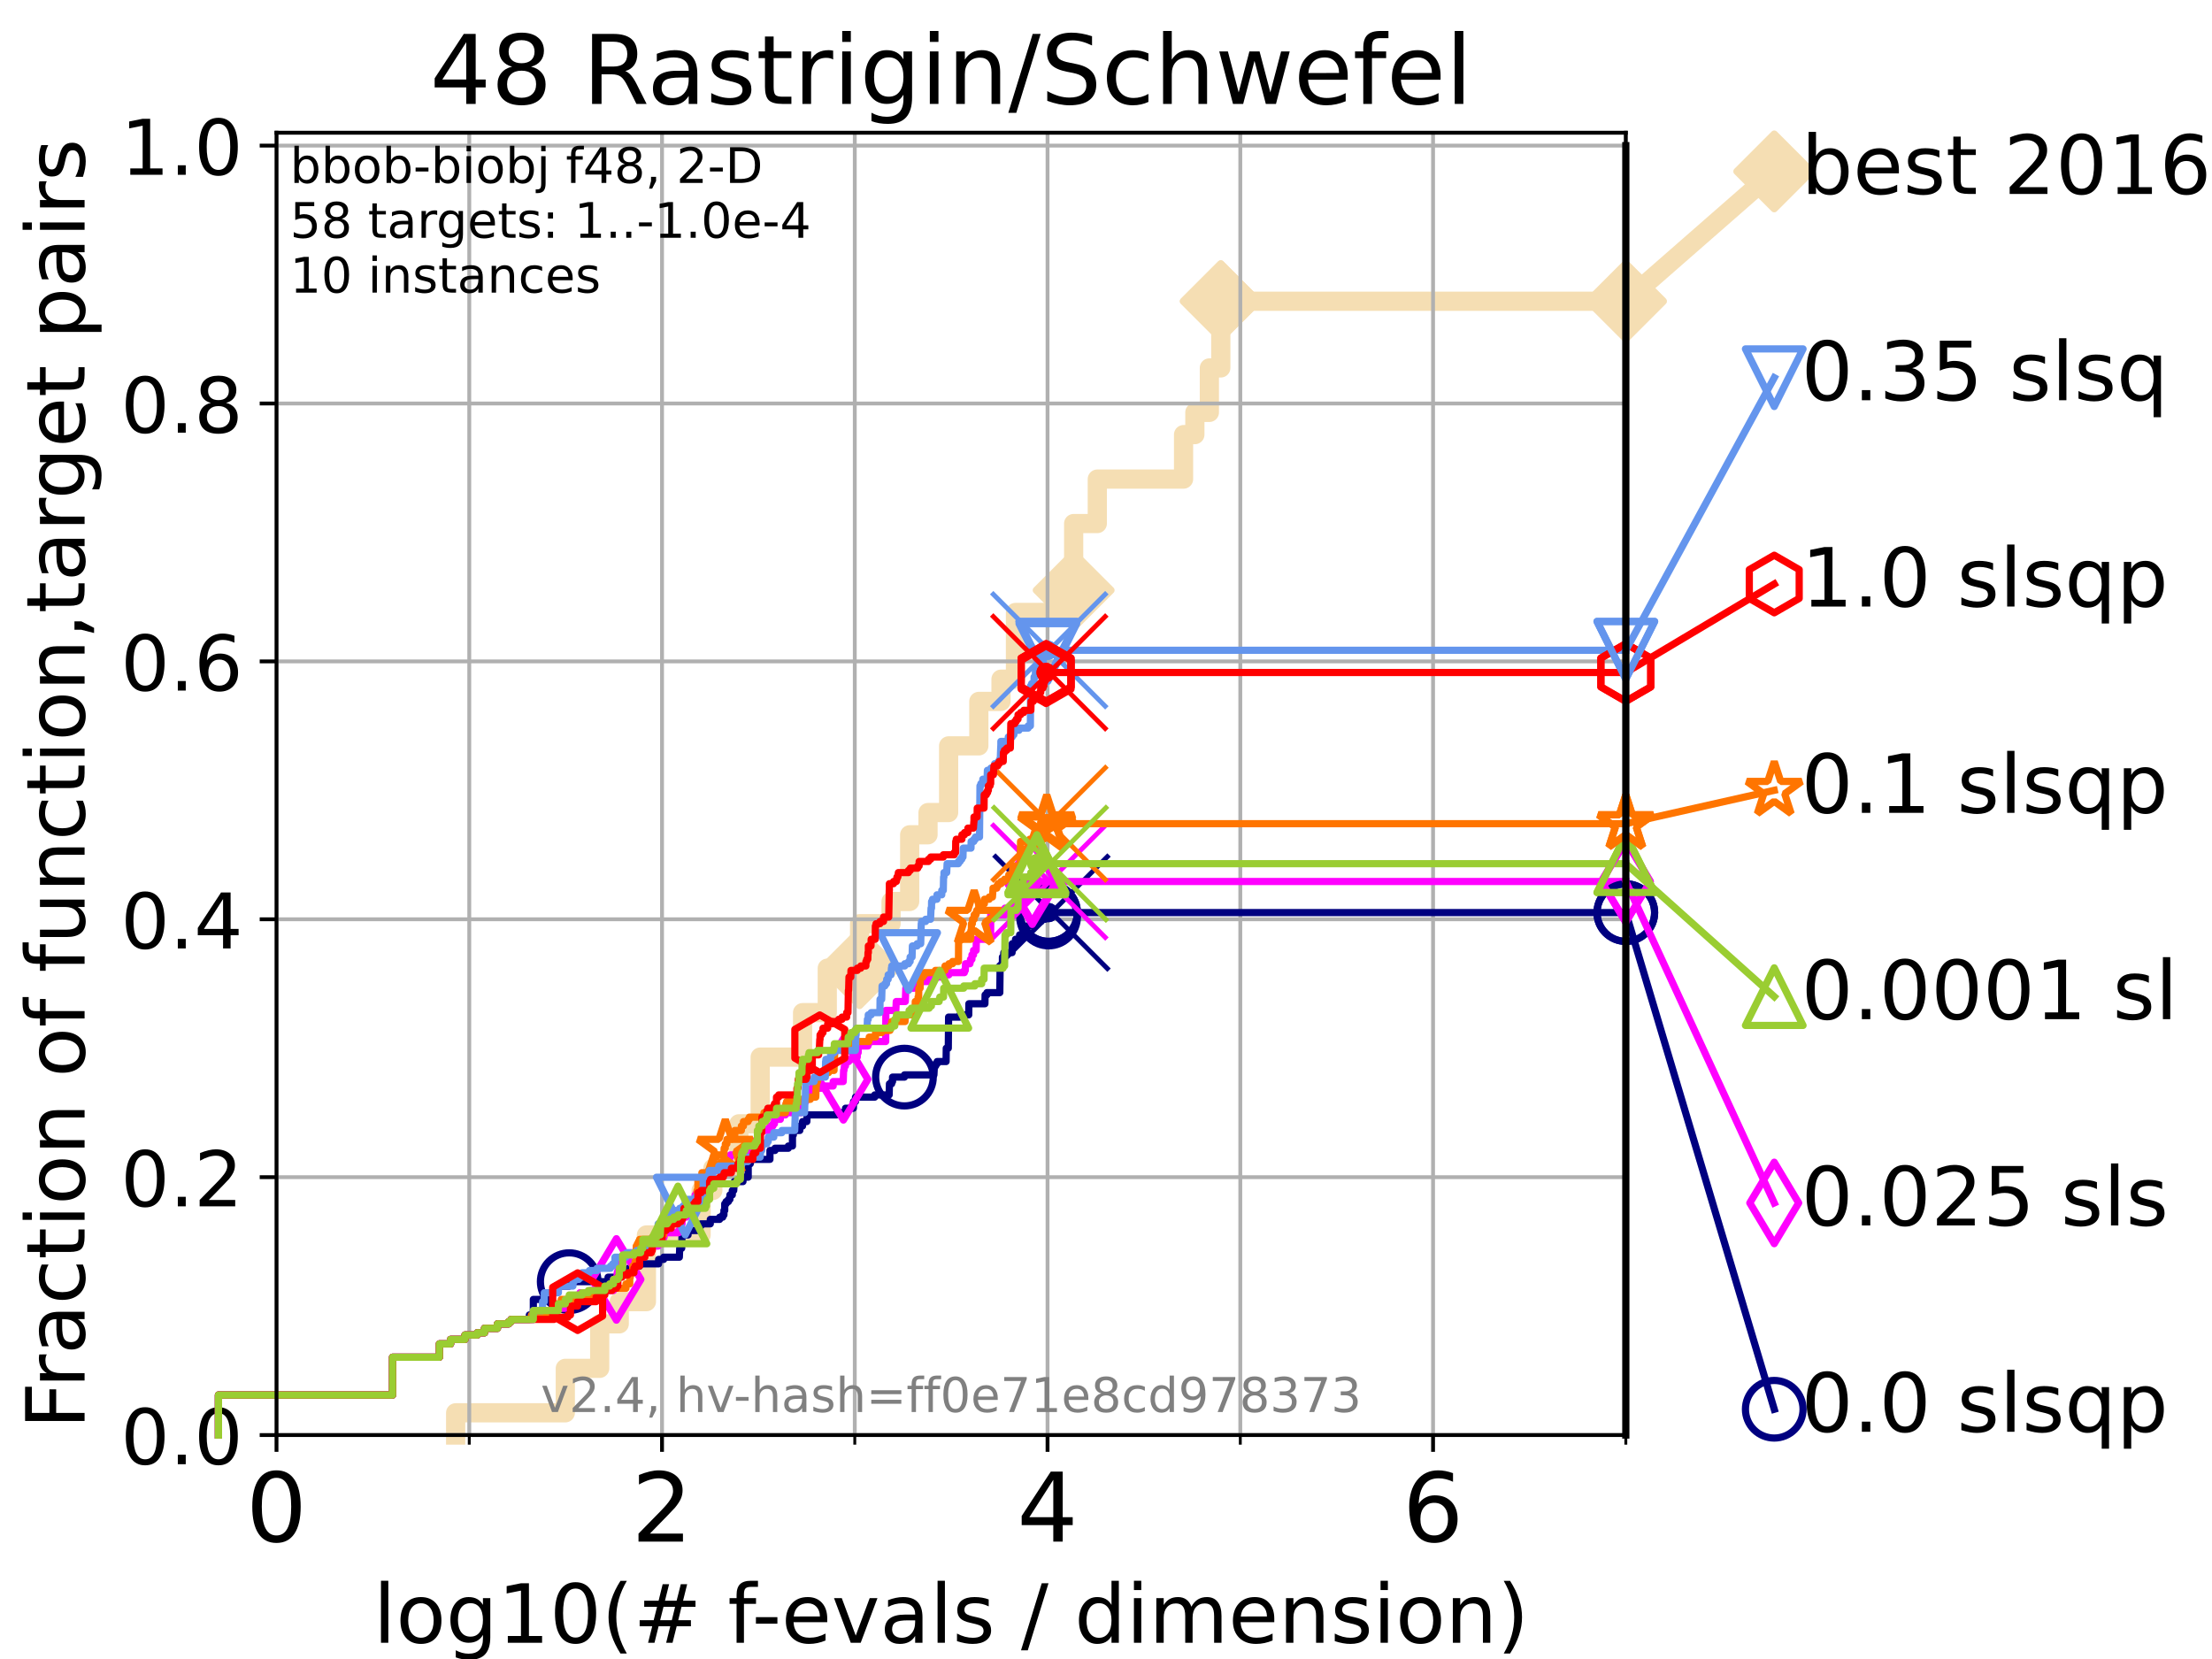 <?xml version="1.0" encoding="utf-8" standalone="no"?>
<!DOCTYPE svg PUBLIC "-//W3C//DTD SVG 1.1//EN"
  "http://www.w3.org/Graphics/SVG/1.1/DTD/svg11.dtd">
<!-- Created with matplotlib (https://matplotlib.org/) -->
<svg height="345.6pt" version="1.1" viewBox="0 0 460.8 345.6" width="460.8pt" xmlns="http://www.w3.org/2000/svg" xmlns:xlink="http://www.w3.org/1999/xlink">
 <defs>
  <style type="text/css">*{stroke-linecap:butt;stroke-linejoin:round;}</style>
 </defs>
 <g id="figure_1">
  <g id="patch_1">
   <path d="M 0 345.6 
L 460.8 345.6 
L 460.8 0 
L 0 0 
z
" style="fill:#ffffff;"/>
  </g>
  <g id="axes_1">
   <g id="patch_2">
    <path d="M 57.6 298.944 
L 338.688 298.944 
L 338.688 27.648 
L 57.6 27.648 
z
" style="fill:#ffffff;"/>
   </g>
   <g id="line2d_1">
    <path d="M 94.921 298.944 
L 94.921 294.313 
L 117.765 294.313 
L 117.765 285.05 
L 124.928 285.05 
L 124.928 275.788 
L 129.002 275.788 
L 129.002 271.157 
L 134.661 271.157 
L 134.661 257.263 
L 146.053 257.263 
L 146.053 248.001 
L 148.497 248.001 
L 148.497 243.37 
L 153.925 243.37 
L 153.925 234.107 
L 158.358 234.107 
L 158.358 220.214 
L 167.191 220.214 
L 167.191 210.951 
L 172.337 210.951 
L 172.337 201.689 
L 179.066 201.689 
L 179.066 192.426 
L 185.625 192.426 
L 185.625 187.795 
L 189.501 187.795 
L 189.501 173.901 
L 193.323 173.901 
L 193.323 169.27 
L 197.616 169.27 
L 197.616 155.377 
L 203.908 155.377 
L 203.908 146.114 
L 208.527 146.114 
L 208.527 141.483 
L 211.541 141.483 
L 211.541 127.589 
L 219.831 127.589 
L 219.831 122.958 
L 223.662 122.958 
L 223.662 109.065 
L 228.587 109.065 
L 228.587 99.802 
L 246.557 99.802 
L 246.557 90.54 
L 248.912 90.54 
L 248.912 85.909 
L 251.935 85.909 
L 251.935 76.646 
L 254.314 76.646 
L 254.314 62.753 
L 338.688 62.753 
" style="fill:none;stroke:#f5deb3;stroke-linecap:square;stroke-width:4;"/>
   </g>
   <g id="line2d_2">
    <defs>
     <path d="M 0 7.778 
L 7.778 0 
L 0 -7.778 
L -7.778 0 
z
" id="m90a1681359" style="stroke:#f5deb3;stroke-linejoin:miter;stroke-width:1.5;"/>
    </defs>
    <g>
     <use style="fill:#f5deb3;stroke:#f5deb3;stroke-linejoin:miter;stroke-width:1.5;" x="179.066" xlink:href="#m90a1681359" y="201.689"/>
     <use style="fill:#f5deb3;stroke:#f5deb3;stroke-linejoin:miter;stroke-width:1.5;" x="223.662" xlink:href="#m90a1681359" y="122.958"/>
     <use style="fill:#f5deb3;stroke:#f5deb3;stroke-linejoin:miter;stroke-width:1.5;" x="254.314" xlink:href="#m90a1681359" y="62.753"/>
     <use style="fill:#f5deb3;stroke:#f5deb3;stroke-linejoin:miter;stroke-width:1.5;" x="254.314" xlink:href="#m90a1681359" y="62.753"/>
     <use style="fill:#f5deb3;stroke:#f5deb3;stroke-linejoin:miter;stroke-width:1.5;" x="338.688" xlink:href="#m90a1681359" y="62.753"/>
    </g>
   </g>
   <g id="line2d_3">
    <path style="fill:none;stroke:#f5deb3;stroke-linecap:square;stroke-width:4;"/>
    <g/>
   </g>
   <g id="line2d_4">
    <path d="M 338.688 62.753 
L 369.608 35.706 
" style="fill:none;stroke:#f5deb3;stroke-linecap:square;stroke-width:4;"/>
    <g>
     <use style="fill:#f5deb3;stroke:#f5deb3;stroke-linejoin:miter;stroke-width:1.5;" x="338.688" xlink:href="#m90a1681359" y="62.753"/>
     <use style="fill:#f5deb3;stroke:#f5deb3;stroke-linejoin:miter;stroke-width:1.5;" x="369.608" xlink:href="#m90a1681359" y="35.706"/>
    </g>
   </g>
   <g id="matplotlib.axis_1">
    <g id="xtick_1">
     <g id="line2d_5">
      <path clip-path="url(#p01de038a63)" d="M 57.6 298.944 
L 57.6 27.648 
" style="fill:none;stroke:#b0b0b0;stroke-linecap:square;stroke-width:0.8;"/>
     </g>
     <g id="line2d_6">
      <defs>
       <path d="M 0 0 
L 0 3.5 
" id="m0c923c9f8e" style="stroke:#000000;stroke-width:0.8;"/>
      </defs>
      <g>
       <use style="stroke:#000000;stroke-width:0.8;" x="57.6" xlink:href="#m0c923c9f8e" y="298.944"/>
      </g>
     </g>
     <g id="text_1">
      <!-- 0 -->
      <g transform="translate(51.237 321.141)scale(0.2 -0.2)">
       <defs>
        <path d="M 31.781 66.406 
Q 24.172 66.406 20.328 58.906 
Q 16.5 51.422 16.5 36.375 
Q 16.5 21.391 20.328 13.891 
Q 24.172 6.391 31.781 6.391 
Q 39.453 6.391 43.281 13.891 
Q 47.125 21.391 47.125 36.375 
Q 47.125 51.422 43.281 58.906 
Q 39.453 66.406 31.781 66.406 
z
M 31.781 74.219 
Q 44.047 74.219 50.516 64.516 
Q 56.984 54.828 56.984 36.375 
Q 56.984 17.969 50.516 8.266 
Q 44.047 -1.422 31.781 -1.422 
Q 19.531 -1.422 13.062 8.266 
Q 6.594 17.969 6.594 36.375 
Q 6.594 54.828 13.062 64.516 
Q 19.531 74.219 31.781 74.219 
z
" id="DejaVuSans-48"/>
       </defs>
       <use xlink:href="#DejaVuSans-48"/>
      </g>
     </g>
    </g>
    <g id="xtick_2">
     <g id="line2d_7">
      <path clip-path="url(#p01de038a63)" d="M 137.911 298.944 
L 137.911 27.648 
" style="fill:none;stroke:#b0b0b0;stroke-linecap:square;stroke-width:0.8;"/>
     </g>
     <g id="line2d_8">
      <g>
       <use style="stroke:#000000;stroke-width:0.8;" x="137.911" xlink:href="#m0c923c9f8e" y="298.944"/>
      </g>
     </g>
     <g id="text_2">
      <!-- 2 -->
      <g transform="translate(131.548 321.141)scale(0.2 -0.2)">
       <defs>
        <path d="M 19.188 8.297 
L 53.609 8.297 
L 53.609 0 
L 7.328 0 
L 7.328 8.297 
Q 12.938 14.109 22.625 23.891 
Q 32.328 33.688 34.812 36.531 
Q 39.547 41.844 41.422 45.531 
Q 43.312 49.219 43.312 52.781 
Q 43.312 58.594 39.234 62.25 
Q 35.156 65.922 28.609 65.922 
Q 23.969 65.922 18.812 64.312 
Q 13.672 62.703 7.812 59.422 
L 7.812 69.391 
Q 13.766 71.781 18.938 73 
Q 24.125 74.219 28.422 74.219 
Q 39.75 74.219 46.484 68.547 
Q 53.219 62.891 53.219 53.422 
Q 53.219 48.922 51.531 44.891 
Q 49.859 40.875 45.406 35.406 
Q 44.188 33.984 37.641 27.219 
Q 31.109 20.453 19.188 8.297 
z
" id="DejaVuSans-50"/>
       </defs>
       <use xlink:href="#DejaVuSans-50"/>
      </g>
     </g>
    </g>
    <g id="xtick_3">
     <g id="line2d_9">
      <path clip-path="url(#p01de038a63)" d="M 218.222 298.944 
L 218.222 27.648 
" style="fill:none;stroke:#b0b0b0;stroke-linecap:square;stroke-width:0.8;"/>
     </g>
     <g id="line2d_10">
      <g>
       <use style="stroke:#000000;stroke-width:0.8;" x="218.222" xlink:href="#m0c923c9f8e" y="298.944"/>
      </g>
     </g>
     <g id="text_3">
      <!-- 4 -->
      <g transform="translate(211.859 321.141)scale(0.2 -0.2)">
       <defs>
        <path d="M 37.797 64.312 
L 12.891 25.391 
L 37.797 25.391 
z
M 35.203 72.906 
L 47.609 72.906 
L 47.609 25.391 
L 58.016 25.391 
L 58.016 17.188 
L 47.609 17.188 
L 47.609 0 
L 37.797 0 
L 37.797 17.188 
L 4.891 17.188 
L 4.891 26.703 
z
" id="DejaVuSans-52"/>
       </defs>
       <use xlink:href="#DejaVuSans-52"/>
      </g>
     </g>
    </g>
    <g id="xtick_4">
     <g id="line2d_11">
      <path clip-path="url(#p01de038a63)" d="M 298.533 298.944 
L 298.533 27.648 
" style="fill:none;stroke:#b0b0b0;stroke-linecap:square;stroke-width:0.8;"/>
     </g>
     <g id="line2d_12">
      <g>
       <use style="stroke:#000000;stroke-width:0.8;" x="298.533" xlink:href="#m0c923c9f8e" y="298.944"/>
      </g>
     </g>
     <g id="text_4">
      <!-- 6 -->
      <g transform="translate(292.17 321.141)scale(0.2 -0.2)">
       <defs>
        <path d="M 33.016 40.375 
Q 26.375 40.375 22.484 35.828 
Q 18.609 31.297 18.609 23.391 
Q 18.609 15.531 22.484 10.953 
Q 26.375 6.391 33.016 6.391 
Q 39.656 6.391 43.531 10.953 
Q 47.406 15.531 47.406 23.391 
Q 47.406 31.297 43.531 35.828 
Q 39.656 40.375 33.016 40.375 
z
M 52.594 71.297 
L 52.594 62.312 
Q 48.875 64.062 45.094 64.984 
Q 41.312 65.922 37.594 65.922 
Q 27.828 65.922 22.672 59.328 
Q 17.531 52.734 16.797 39.406 
Q 19.672 43.656 24.016 45.922 
Q 28.375 48.188 33.594 48.188 
Q 44.578 48.188 50.953 41.516 
Q 57.328 34.859 57.328 23.391 
Q 57.328 12.156 50.688 5.359 
Q 44.047 -1.422 33.016 -1.422 
Q 20.359 -1.422 13.672 8.266 
Q 6.984 17.969 6.984 36.375 
Q 6.984 53.656 15.188 63.938 
Q 23.391 74.219 37.203 74.219 
Q 40.922 74.219 44.703 73.484 
Q 48.484 72.75 52.594 71.297 
z
" id="DejaVuSans-54"/>
       </defs>
       <use xlink:href="#DejaVuSans-54"/>
      </g>
     </g>
    </g>
    <g id="xtick_5">
     <g id="line2d_13">
      <path clip-path="url(#p01de038a63)" d="M 97.755 298.944 
L 97.755 27.648 
" style="fill:none;stroke:#b0b0b0;stroke-linecap:square;stroke-width:0.8;"/>
     </g>
     <g id="line2d_14">
      <defs>
       <path d="M 0 0 
L 0 2 
" id="m105669b0e0" style="stroke:#000000;stroke-width:0.6;"/>
      </defs>
      <g>
       <use style="stroke:#000000;stroke-width:0.6;" x="97.755" xlink:href="#m105669b0e0" y="298.944"/>
      </g>
     </g>
    </g>
    <g id="xtick_6">
     <g id="line2d_15">
      <path clip-path="url(#p01de038a63)" d="M 178.066 298.944 
L 178.066 27.648 
" style="fill:none;stroke:#b0b0b0;stroke-linecap:square;stroke-width:0.8;"/>
     </g>
     <g id="line2d_16">
      <g>
       <use style="stroke:#000000;stroke-width:0.6;" x="178.066" xlink:href="#m105669b0e0" y="298.944"/>
      </g>
     </g>
    </g>
    <g id="xtick_7">
     <g id="line2d_17">
      <path clip-path="url(#p01de038a63)" d="M 258.377 298.944 
L 258.377 27.648 
" style="fill:none;stroke:#b0b0b0;stroke-linecap:square;stroke-width:0.8;"/>
     </g>
     <g id="line2d_18">
      <g>
       <use style="stroke:#000000;stroke-width:0.6;" x="258.377" xlink:href="#m105669b0e0" y="298.944"/>
      </g>
     </g>
    </g>
    <g id="xtick_8">
     <g id="line2d_19">
      <path clip-path="url(#p01de038a63)" d="M 338.688 298.944 
L 338.688 27.648 
" style="fill:none;stroke:#b0b0b0;stroke-linecap:square;stroke-width:0.8;"/>
     </g>
     <g id="line2d_20">
      <g>
       <use style="stroke:#000000;stroke-width:0.6;" x="338.688" xlink:href="#m105669b0e0" y="298.944"/>
      </g>
     </g>
    </g>
    <g id="text_5">
     <!-- log10(# f-evals / dimension) -->
     <g transform="translate(77.764 342.218)scale(0.17 -0.17)">
      <defs>
       <path d="M 9.422 75.984 
L 18.406 75.984 
L 18.406 0 
L 9.422 0 
z
" id="DejaVuSans-108"/>
       <path d="M 30.609 48.391 
Q 23.391 48.391 19.188 42.75 
Q 14.984 37.109 14.984 27.297 
Q 14.984 17.484 19.156 11.844 
Q 23.344 6.203 30.609 6.203 
Q 37.797 6.203 41.984 11.859 
Q 46.188 17.531 46.188 27.297 
Q 46.188 37.016 41.984 42.703 
Q 37.797 48.391 30.609 48.391 
z
M 30.609 56 
Q 42.328 56 49.016 48.375 
Q 55.719 40.766 55.719 27.297 
Q 55.719 13.875 49.016 6.219 
Q 42.328 -1.422 30.609 -1.422 
Q 18.844 -1.422 12.172 6.219 
Q 5.516 13.875 5.516 27.297 
Q 5.516 40.766 12.172 48.375 
Q 18.844 56 30.609 56 
z
" id="DejaVuSans-111"/>
       <path d="M 45.406 27.984 
Q 45.406 37.75 41.375 43.109 
Q 37.359 48.484 30.078 48.484 
Q 22.859 48.484 18.828 43.109 
Q 14.797 37.75 14.797 27.984 
Q 14.797 18.266 18.828 12.891 
Q 22.859 7.516 30.078 7.516 
Q 37.359 7.516 41.375 12.891 
Q 45.406 18.266 45.406 27.984 
z
M 54.391 6.781 
Q 54.391 -7.172 48.188 -13.984 
Q 42 -20.797 29.203 -20.797 
Q 24.469 -20.797 20.266 -20.094 
Q 16.062 -19.391 12.109 -17.922 
L 12.109 -9.188 
Q 16.062 -11.328 19.922 -12.344 
Q 23.781 -13.375 27.781 -13.375 
Q 36.625 -13.375 41.016 -8.766 
Q 45.406 -4.156 45.406 5.172 
L 45.406 9.625 
Q 42.625 4.781 38.281 2.391 
Q 33.938 0 27.875 0 
Q 17.828 0 11.672 7.656 
Q 5.516 15.328 5.516 27.984 
Q 5.516 40.672 11.672 48.328 
Q 17.828 56 27.875 56 
Q 33.938 56 38.281 53.609 
Q 42.625 51.219 45.406 46.391 
L 45.406 54.688 
L 54.391 54.688 
z
" id="DejaVuSans-103"/>
       <path d="M 12.406 8.297 
L 28.516 8.297 
L 28.516 63.922 
L 10.984 60.406 
L 10.984 69.391 
L 28.422 72.906 
L 38.281 72.906 
L 38.281 8.297 
L 54.391 8.297 
L 54.391 0 
L 12.406 0 
z
" id="DejaVuSans-49"/>
       <path d="M 31 75.875 
Q 24.469 64.656 21.281 53.656 
Q 18.109 42.672 18.109 31.391 
Q 18.109 20.125 21.312 9.062 
Q 24.516 -2 31 -13.188 
L 23.188 -13.188 
Q 15.875 -1.703 12.234 9.375 
Q 8.594 20.453 8.594 31.391 
Q 8.594 42.281 12.203 53.312 
Q 15.828 64.359 23.188 75.875 
z
" id="DejaVuSans-40"/>
       <path d="M 51.125 44 
L 36.922 44 
L 32.812 27.688 
L 47.125 27.688 
z
M 43.797 71.781 
L 38.719 51.516 
L 52.984 51.516 
L 58.109 71.781 
L 65.922 71.781 
L 60.891 51.516 
L 76.125 51.516 
L 76.125 44 
L 58.984 44 
L 54.984 27.688 
L 70.516 27.688 
L 70.516 20.219 
L 53.078 20.219 
L 48 0 
L 40.188 0 
L 45.219 20.219 
L 30.906 20.219 
L 25.875 0 
L 18.016 0 
L 23.094 20.219 
L 7.719 20.219 
L 7.719 27.688 
L 24.906 27.688 
L 29 44 
L 13.281 44 
L 13.281 51.516 
L 30.906 51.516 
L 35.891 71.781 
z
" id="DejaVuSans-35"/>
       <path id="DejaVuSans-32"/>
       <path d="M 37.109 75.984 
L 37.109 68.5 
L 28.516 68.5 
Q 23.688 68.5 21.797 66.547 
Q 19.922 64.594 19.922 59.516 
L 19.922 54.688 
L 34.719 54.688 
L 34.719 47.703 
L 19.922 47.703 
L 19.922 0 
L 10.891 0 
L 10.891 47.703 
L 2.297 47.703 
L 2.297 54.688 
L 10.891 54.688 
L 10.891 58.5 
Q 10.891 67.625 15.141 71.797 
Q 19.391 75.984 28.609 75.984 
z
" id="DejaVuSans-102"/>
       <path d="M 4.891 31.391 
L 31.203 31.391 
L 31.203 23.391 
L 4.891 23.391 
z
" id="DejaVuSans-45"/>
       <path d="M 56.203 29.594 
L 56.203 25.203 
L 14.891 25.203 
Q 15.484 15.922 20.484 11.062 
Q 25.484 6.203 34.422 6.203 
Q 39.594 6.203 44.453 7.469 
Q 49.312 8.734 54.109 11.281 
L 54.109 2.781 
Q 49.266 0.734 44.188 -0.344 
Q 39.109 -1.422 33.891 -1.422 
Q 20.797 -1.422 13.156 6.188 
Q 5.516 13.812 5.516 26.812 
Q 5.516 40.234 12.766 48.109 
Q 20.016 56 32.328 56 
Q 43.359 56 49.781 48.891 
Q 56.203 41.797 56.203 29.594 
z
M 47.219 32.234 
Q 47.125 39.594 43.094 43.984 
Q 39.062 48.391 32.422 48.391 
Q 24.906 48.391 20.391 44.141 
Q 15.875 39.891 15.188 32.172 
z
" id="DejaVuSans-101"/>
       <path d="M 2.984 54.688 
L 12.5 54.688 
L 29.594 8.797 
L 46.688 54.688 
L 56.203 54.688 
L 35.688 0 
L 23.484 0 
z
" id="DejaVuSans-118"/>
       <path d="M 34.281 27.484 
Q 23.391 27.484 19.188 25 
Q 14.984 22.516 14.984 16.5 
Q 14.984 11.719 18.141 8.906 
Q 21.297 6.109 26.703 6.109 
Q 34.188 6.109 38.703 11.406 
Q 43.219 16.703 43.219 25.484 
L 43.219 27.484 
z
M 52.203 31.203 
L 52.203 0 
L 43.219 0 
L 43.219 8.297 
Q 40.141 3.328 35.547 0.953 
Q 30.953 -1.422 24.312 -1.422 
Q 15.922 -1.422 10.953 3.297 
Q 6 8.016 6 15.922 
Q 6 25.141 12.172 29.828 
Q 18.359 34.516 30.609 34.516 
L 43.219 34.516 
L 43.219 35.406 
Q 43.219 41.609 39.141 45 
Q 35.062 48.391 27.688 48.391 
Q 23 48.391 18.547 47.266 
Q 14.109 46.141 10.016 43.891 
L 10.016 52.203 
Q 14.938 54.109 19.578 55.047 
Q 24.219 56 28.609 56 
Q 40.484 56 46.344 49.844 
Q 52.203 43.703 52.203 31.203 
z
" id="DejaVuSans-97"/>
       <path d="M 44.281 53.078 
L 44.281 44.578 
Q 40.484 46.531 36.375 47.5 
Q 32.281 48.484 27.875 48.484 
Q 21.188 48.484 17.844 46.438 
Q 14.5 44.391 14.5 40.281 
Q 14.5 37.156 16.891 35.375 
Q 19.281 33.594 26.516 31.984 
L 29.594 31.297 
Q 39.156 29.25 43.188 25.516 
Q 47.219 21.781 47.219 15.094 
Q 47.219 7.469 41.188 3.016 
Q 35.156 -1.422 24.609 -1.422 
Q 20.219 -1.422 15.453 -0.562 
Q 10.688 0.297 5.422 2 
L 5.422 11.281 
Q 10.406 8.688 15.234 7.391 
Q 20.062 6.109 24.812 6.109 
Q 31.156 6.109 34.562 8.281 
Q 37.984 10.453 37.984 14.406 
Q 37.984 18.062 35.516 20.016 
Q 33.062 21.969 24.703 23.781 
L 21.578 24.516 
Q 13.234 26.266 9.516 29.906 
Q 5.812 33.547 5.812 39.891 
Q 5.812 47.609 11.281 51.797 
Q 16.75 56 26.812 56 
Q 31.781 56 36.172 55.266 
Q 40.578 54.547 44.281 53.078 
z
" id="DejaVuSans-115"/>
       <path d="M 25.391 72.906 
L 33.688 72.906 
L 8.297 -9.281 
L 0 -9.281 
z
" id="DejaVuSans-47"/>
       <path d="M 45.406 46.391 
L 45.406 75.984 
L 54.391 75.984 
L 54.391 0 
L 45.406 0 
L 45.406 8.203 
Q 42.578 3.328 38.25 0.953 
Q 33.938 -1.422 27.875 -1.422 
Q 17.969 -1.422 11.734 6.484 
Q 5.516 14.406 5.516 27.297 
Q 5.516 40.188 11.734 48.094 
Q 17.969 56 27.875 56 
Q 33.938 56 38.25 53.625 
Q 42.578 51.266 45.406 46.391 
z
M 14.797 27.297 
Q 14.797 17.391 18.875 11.75 
Q 22.953 6.109 30.078 6.109 
Q 37.203 6.109 41.297 11.75 
Q 45.406 17.391 45.406 27.297 
Q 45.406 37.203 41.297 42.844 
Q 37.203 48.484 30.078 48.484 
Q 22.953 48.484 18.875 42.844 
Q 14.797 37.203 14.797 27.297 
z
" id="DejaVuSans-100"/>
       <path d="M 9.422 54.688 
L 18.406 54.688 
L 18.406 0 
L 9.422 0 
z
M 9.422 75.984 
L 18.406 75.984 
L 18.406 64.594 
L 9.422 64.594 
z
" id="DejaVuSans-105"/>
       <path d="M 52 44.188 
Q 55.375 50.25 60.062 53.125 
Q 64.75 56 71.094 56 
Q 79.641 56 84.281 50.016 
Q 88.922 44.047 88.922 33.016 
L 88.922 0 
L 79.891 0 
L 79.891 32.719 
Q 79.891 40.578 77.094 44.375 
Q 74.312 48.188 68.609 48.188 
Q 61.625 48.188 57.562 43.547 
Q 53.516 38.922 53.516 30.906 
L 53.516 0 
L 44.484 0 
L 44.484 32.719 
Q 44.484 40.625 41.703 44.406 
Q 38.922 48.188 33.109 48.188 
Q 26.219 48.188 22.156 43.531 
Q 18.109 38.875 18.109 30.906 
L 18.109 0 
L 9.078 0 
L 9.078 54.688 
L 18.109 54.688 
L 18.109 46.188 
Q 21.188 51.219 25.484 53.609 
Q 29.781 56 35.688 56 
Q 41.656 56 45.828 52.969 
Q 50 49.953 52 44.188 
z
" id="DejaVuSans-109"/>
       <path d="M 54.891 33.016 
L 54.891 0 
L 45.906 0 
L 45.906 32.719 
Q 45.906 40.484 42.875 44.328 
Q 39.844 48.188 33.797 48.188 
Q 26.516 48.188 22.312 43.547 
Q 18.109 38.922 18.109 30.906 
L 18.109 0 
L 9.078 0 
L 9.078 54.688 
L 18.109 54.688 
L 18.109 46.188 
Q 21.344 51.125 25.703 53.562 
Q 30.078 56 35.797 56 
Q 45.219 56 50.047 50.172 
Q 54.891 44.344 54.891 33.016 
z
" id="DejaVuSans-110"/>
       <path d="M 8.016 75.875 
L 15.828 75.875 
Q 23.141 64.359 26.781 53.312 
Q 30.422 42.281 30.422 31.391 
Q 30.422 20.453 26.781 9.375 
Q 23.141 -1.703 15.828 -13.188 
L 8.016 -13.188 
Q 14.5 -2 17.703 9.062 
Q 20.906 20.125 20.906 31.391 
Q 20.906 42.672 17.703 53.656 
Q 14.5 64.656 8.016 75.875 
z
" id="DejaVuSans-41"/>
      </defs>
      <use xlink:href="#DejaVuSans-108"/>
      <use x="27.783" xlink:href="#DejaVuSans-111"/>
      <use x="88.965" xlink:href="#DejaVuSans-103"/>
      <use x="152.441" xlink:href="#DejaVuSans-49"/>
      <use x="216.064" xlink:href="#DejaVuSans-48"/>
      <use x="279.688" xlink:href="#DejaVuSans-40"/>
      <use x="318.701" xlink:href="#DejaVuSans-35"/>
      <use x="402.49" xlink:href="#DejaVuSans-32"/>
      <use x="434.277" xlink:href="#DejaVuSans-102"/>
      <use x="463.982" xlink:href="#DejaVuSans-45"/>
      <use x="500.066" xlink:href="#DejaVuSans-101"/>
      <use x="561.59" xlink:href="#DejaVuSans-118"/>
      <use x="620.77" xlink:href="#DejaVuSans-97"/>
      <use x="682.049" xlink:href="#DejaVuSans-108"/>
      <use x="709.832" xlink:href="#DejaVuSans-115"/>
      <use x="761.932" xlink:href="#DejaVuSans-32"/>
      <use x="793.719" xlink:href="#DejaVuSans-47"/>
      <use x="827.41" xlink:href="#DejaVuSans-32"/>
      <use x="859.197" xlink:href="#DejaVuSans-100"/>
      <use x="922.674" xlink:href="#DejaVuSans-105"/>
      <use x="950.457" xlink:href="#DejaVuSans-109"/>
      <use x="1047.869" xlink:href="#DejaVuSans-101"/>
      <use x="1109.393" xlink:href="#DejaVuSans-110"/>
      <use x="1172.771" xlink:href="#DejaVuSans-115"/>
      <use x="1224.871" xlink:href="#DejaVuSans-105"/>
      <use x="1252.654" xlink:href="#DejaVuSans-111"/>
      <use x="1313.836" xlink:href="#DejaVuSans-110"/>
      <use x="1377.215" xlink:href="#DejaVuSans-41"/>
     </g>
    </g>
   </g>
   <g id="matplotlib.axis_2">
    <g id="ytick_1">
     <g id="line2d_21">
      <path clip-path="url(#p01de038a63)" d="M 57.6 298.944 
L 338.688 298.944 
" style="fill:none;stroke:#b0b0b0;stroke-linecap:square;stroke-width:0.8;"/>
     </g>
     <g id="line2d_22">
      <defs>
       <path d="M 0 0 
L -3.5 0 
" id="m7d702ec6bb" style="stroke:#000000;stroke-width:0.8;"/>
      </defs>
      <g>
       <use style="stroke:#000000;stroke-width:0.8;" x="57.6" xlink:href="#m7d702ec6bb" y="298.944"/>
      </g>
     </g>
     <g id="text_6">
      <!-- 0.0 -->
      <g transform="translate(25.155 305.023)scale(0.16 -0.16)">
       <defs>
        <path d="M 10.688 12.406 
L 21 12.406 
L 21 0 
L 10.688 0 
z
" id="DejaVuSans-46"/>
       </defs>
       <use xlink:href="#DejaVuSans-48"/>
       <use x="63.623" xlink:href="#DejaVuSans-46"/>
       <use x="95.41" xlink:href="#DejaVuSans-48"/>
      </g>
     </g>
    </g>
    <g id="ytick_2">
     <g id="line2d_23">
      <path clip-path="url(#p01de038a63)" d="M 57.6 245.222 
L 338.688 245.222 
" style="fill:none;stroke:#b0b0b0;stroke-linecap:square;stroke-width:0.8;"/>
     </g>
     <g id="line2d_24">
      <g>
       <use style="stroke:#000000;stroke-width:0.8;" x="57.6" xlink:href="#m7d702ec6bb" y="245.222"/>
      </g>
     </g>
     <g id="text_7">
      <!-- 0.2 -->
      <g transform="translate(25.155 251.301)scale(0.16 -0.16)">
       <use xlink:href="#DejaVuSans-48"/>
       <use x="63.623" xlink:href="#DejaVuSans-46"/>
       <use x="95.41" xlink:href="#DejaVuSans-50"/>
      </g>
     </g>
    </g>
    <g id="ytick_3">
     <g id="line2d_25">
      <path clip-path="url(#p01de038a63)" d="M 57.6 191.5 
L 338.688 191.5 
" style="fill:none;stroke:#b0b0b0;stroke-linecap:square;stroke-width:0.8;"/>
     </g>
     <g id="line2d_26">
      <g>
       <use style="stroke:#000000;stroke-width:0.8;" x="57.6" xlink:href="#m7d702ec6bb" y="191.5"/>
      </g>
     </g>
     <g id="text_8">
      <!-- 0.4 -->
      <g transform="translate(25.155 197.579)scale(0.16 -0.16)">
       <use xlink:href="#DejaVuSans-48"/>
       <use x="63.623" xlink:href="#DejaVuSans-46"/>
       <use x="95.41" xlink:href="#DejaVuSans-52"/>
      </g>
     </g>
    </g>
    <g id="ytick_4">
     <g id="line2d_27">
      <path clip-path="url(#p01de038a63)" d="M 57.6 137.778 
L 338.688 137.778 
" style="fill:none;stroke:#b0b0b0;stroke-linecap:square;stroke-width:0.8;"/>
     </g>
     <g id="line2d_28">
      <g>
       <use style="stroke:#000000;stroke-width:0.8;" x="57.6" xlink:href="#m7d702ec6bb" y="137.778"/>
      </g>
     </g>
     <g id="text_9">
      <!-- 0.6 -->
      <g transform="translate(25.155 143.857)scale(0.16 -0.16)">
       <use xlink:href="#DejaVuSans-48"/>
       <use x="63.623" xlink:href="#DejaVuSans-46"/>
       <use x="95.41" xlink:href="#DejaVuSans-54"/>
      </g>
     </g>
    </g>
    <g id="ytick_5">
     <g id="line2d_29">
      <path clip-path="url(#p01de038a63)" d="M 57.6 84.056 
L 338.688 84.056 
" style="fill:none;stroke:#b0b0b0;stroke-linecap:square;stroke-width:0.8;"/>
     </g>
     <g id="line2d_30">
      <g>
       <use style="stroke:#000000;stroke-width:0.8;" x="57.6" xlink:href="#m7d702ec6bb" y="84.056"/>
      </g>
     </g>
     <g id="text_10">
      <!-- 0.8 -->
      <g transform="translate(25.155 90.135)scale(0.16 -0.16)">
       <defs>
        <path d="M 31.781 34.625 
Q 24.75 34.625 20.719 30.859 
Q 16.703 27.094 16.703 20.516 
Q 16.703 13.922 20.719 10.156 
Q 24.75 6.391 31.781 6.391 
Q 38.812 6.391 42.859 10.172 
Q 46.922 13.969 46.922 20.516 
Q 46.922 27.094 42.891 30.859 
Q 38.875 34.625 31.781 34.625 
z
M 21.922 38.812 
Q 15.578 40.375 12.031 44.719 
Q 8.5 49.078 8.5 55.328 
Q 8.5 64.062 14.719 69.141 
Q 20.953 74.219 31.781 74.219 
Q 42.672 74.219 48.875 69.141 
Q 55.078 64.062 55.078 55.328 
Q 55.078 49.078 51.531 44.719 
Q 48 40.375 41.703 38.812 
Q 48.828 37.156 52.797 32.312 
Q 56.781 27.484 56.781 20.516 
Q 56.781 9.906 50.312 4.234 
Q 43.844 -1.422 31.781 -1.422 
Q 19.734 -1.422 13.25 4.234 
Q 6.781 9.906 6.781 20.516 
Q 6.781 27.484 10.781 32.312 
Q 14.797 37.156 21.922 38.812 
z
M 18.312 54.391 
Q 18.312 48.734 21.844 45.562 
Q 25.391 42.391 31.781 42.391 
Q 38.141 42.391 41.719 45.562 
Q 45.312 48.734 45.312 54.391 
Q 45.312 60.062 41.719 63.234 
Q 38.141 66.406 31.781 66.406 
Q 25.391 66.406 21.844 63.234 
Q 18.312 60.062 18.312 54.391 
z
" id="DejaVuSans-56"/>
       </defs>
       <use xlink:href="#DejaVuSans-48"/>
       <use x="63.623" xlink:href="#DejaVuSans-46"/>
       <use x="95.41" xlink:href="#DejaVuSans-56"/>
      </g>
     </g>
    </g>
    <g id="ytick_6">
     <g id="line2d_31">
      <path clip-path="url(#p01de038a63)" d="M 57.6 30.334 
L 338.688 30.334 
" style="fill:none;stroke:#b0b0b0;stroke-linecap:square;stroke-width:0.8;"/>
     </g>
     <g id="line2d_32">
      <g>
       <use style="stroke:#000000;stroke-width:0.8;" x="57.6" xlink:href="#m7d702ec6bb" y="30.334"/>
      </g>
     </g>
     <g id="text_11">
      <!-- 1.0 -->
      <g transform="translate(25.155 36.413)scale(0.16 -0.16)">
       <use xlink:href="#DejaVuSans-49"/>
       <use x="63.623" xlink:href="#DejaVuSans-46"/>
       <use x="95.41" xlink:href="#DejaVuSans-48"/>
      </g>
     </g>
    </g>
    <g id="text_12">
     <!-- Fraction of function,target pairs -->
     <g transform="translate(17.62 297.681)rotate(-90)scale(0.17 -0.17)">
      <defs>
       <path d="M 9.812 72.906 
L 51.703 72.906 
L 51.703 64.594 
L 19.672 64.594 
L 19.672 43.109 
L 48.578 43.109 
L 48.578 34.812 
L 19.672 34.812 
L 19.672 0 
L 9.812 0 
z
" id="DejaVuSans-70"/>
       <path d="M 41.109 46.297 
Q 39.594 47.172 37.812 47.578 
Q 36.031 48 33.891 48 
Q 26.266 48 22.188 43.047 
Q 18.109 38.094 18.109 28.812 
L 18.109 0 
L 9.078 0 
L 9.078 54.688 
L 18.109 54.688 
L 18.109 46.188 
Q 20.953 51.172 25.484 53.578 
Q 30.031 56 36.531 56 
Q 37.453 56 38.578 55.875 
Q 39.703 55.766 41.062 55.516 
z
" id="DejaVuSans-114"/>
       <path d="M 48.781 52.594 
L 48.781 44.188 
Q 44.969 46.297 41.141 47.344 
Q 37.312 48.391 33.406 48.391 
Q 24.656 48.391 19.812 42.844 
Q 14.984 37.312 14.984 27.297 
Q 14.984 17.281 19.812 11.734 
Q 24.656 6.203 33.406 6.203 
Q 37.312 6.203 41.141 7.25 
Q 44.969 8.297 48.781 10.406 
L 48.781 2.094 
Q 45.016 0.344 40.984 -0.531 
Q 36.969 -1.422 32.422 -1.422 
Q 20.062 -1.422 12.781 6.344 
Q 5.516 14.109 5.516 27.297 
Q 5.516 40.672 12.859 48.328 
Q 20.219 56 33.016 56 
Q 37.156 56 41.109 55.141 
Q 45.062 54.297 48.781 52.594 
z
" id="DejaVuSans-99"/>
       <path d="M 18.312 70.219 
L 18.312 54.688 
L 36.812 54.688 
L 36.812 47.703 
L 18.312 47.703 
L 18.312 18.016 
Q 18.312 11.328 20.141 9.422 
Q 21.969 7.516 27.594 7.516 
L 36.812 7.516 
L 36.812 0 
L 27.594 0 
Q 17.188 0 13.234 3.875 
Q 9.281 7.766 9.281 18.016 
L 9.281 47.703 
L 2.688 47.703 
L 2.688 54.688 
L 9.281 54.688 
L 9.281 70.219 
z
" id="DejaVuSans-116"/>
       <path d="M 8.5 21.578 
L 8.5 54.688 
L 17.484 54.688 
L 17.484 21.922 
Q 17.484 14.156 20.5 10.266 
Q 23.531 6.391 29.594 6.391 
Q 36.859 6.391 41.078 11.031 
Q 45.312 15.672 45.312 23.688 
L 45.312 54.688 
L 54.297 54.688 
L 54.297 0 
L 45.312 0 
L 45.312 8.406 
Q 42.047 3.422 37.719 1 
Q 33.406 -1.422 27.688 -1.422 
Q 18.266 -1.422 13.375 4.438 
Q 8.5 10.297 8.5 21.578 
z
M 31.109 56 
z
" id="DejaVuSans-117"/>
       <path d="M 11.719 12.406 
L 22.016 12.406 
L 22.016 4 
L 14.016 -11.625 
L 7.719 -11.625 
L 11.719 4 
z
" id="DejaVuSans-44"/>
       <path d="M 18.109 8.203 
L 18.109 -20.797 
L 9.078 -20.797 
L 9.078 54.688 
L 18.109 54.688 
L 18.109 46.391 
Q 20.953 51.266 25.266 53.625 
Q 29.594 56 35.594 56 
Q 45.562 56 51.781 48.094 
Q 58.016 40.188 58.016 27.297 
Q 58.016 14.406 51.781 6.484 
Q 45.562 -1.422 35.594 -1.422 
Q 29.594 -1.422 25.266 0.953 
Q 20.953 3.328 18.109 8.203 
z
M 48.688 27.297 
Q 48.688 37.203 44.609 42.844 
Q 40.531 48.484 33.406 48.484 
Q 26.266 48.484 22.188 42.844 
Q 18.109 37.203 18.109 27.297 
Q 18.109 17.391 22.188 11.75 
Q 26.266 6.109 33.406 6.109 
Q 40.531 6.109 44.609 11.75 
Q 48.688 17.391 48.688 27.297 
z
" id="DejaVuSans-112"/>
      </defs>
      <use xlink:href="#DejaVuSans-70"/>
      <use x="50.27" xlink:href="#DejaVuSans-114"/>
      <use x="91.383" xlink:href="#DejaVuSans-97"/>
      <use x="152.662" xlink:href="#DejaVuSans-99"/>
      <use x="207.643" xlink:href="#DejaVuSans-116"/>
      <use x="246.852" xlink:href="#DejaVuSans-105"/>
      <use x="274.635" xlink:href="#DejaVuSans-111"/>
      <use x="335.816" xlink:href="#DejaVuSans-110"/>
      <use x="399.195" xlink:href="#DejaVuSans-32"/>
      <use x="430.982" xlink:href="#DejaVuSans-111"/>
      <use x="492.164" xlink:href="#DejaVuSans-102"/>
      <use x="527.369" xlink:href="#DejaVuSans-32"/>
      <use x="559.156" xlink:href="#DejaVuSans-102"/>
      <use x="594.361" xlink:href="#DejaVuSans-117"/>
      <use x="657.74" xlink:href="#DejaVuSans-110"/>
      <use x="721.119" xlink:href="#DejaVuSans-99"/>
      <use x="776.1" xlink:href="#DejaVuSans-116"/>
      <use x="815.309" xlink:href="#DejaVuSans-105"/>
      <use x="843.092" xlink:href="#DejaVuSans-111"/>
      <use x="904.273" xlink:href="#DejaVuSans-110"/>
      <use x="967.652" xlink:href="#DejaVuSans-44"/>
      <use x="999.439" xlink:href="#DejaVuSans-116"/>
      <use x="1038.648" xlink:href="#DejaVuSans-97"/>
      <use x="1099.928" xlink:href="#DejaVuSans-114"/>
      <use x="1139.291" xlink:href="#DejaVuSans-103"/>
      <use x="1202.768" xlink:href="#DejaVuSans-101"/>
      <use x="1264.291" xlink:href="#DejaVuSans-116"/>
      <use x="1303.5" xlink:href="#DejaVuSans-32"/>
      <use x="1335.287" xlink:href="#DejaVuSans-112"/>
      <use x="1398.764" xlink:href="#DejaVuSans-97"/>
      <use x="1460.043" xlink:href="#DejaVuSans-105"/>
      <use x="1487.826" xlink:href="#DejaVuSans-114"/>
      <use x="1528.939" xlink:href="#DejaVuSans-115"/>
     </g>
    </g>
   </g>
   <g id="line2d_33">
    <defs>
     <path d="M 0 1.5 
C 0.398 1.5 0.779 1.342 1.061 1.061 
C 1.342 0.779 1.5 0.398 1.5 0 
C 1.5 -0.398 1.342 -0.779 1.061 -1.061 
C 0.779 -1.342 0.398 -1.5 0 -1.5 
C -0.398 -1.5 -0.779 -1.342 -1.061 -1.061 
C -1.342 -0.779 -1.5 -0.398 -1.5 0 
C -1.5 0.398 -1.342 0.779 -1.061 1.061 
C -0.779 1.342 -0.398 1.5 0 1.5 
z
" id="mfc51df7311" style="stroke:#f5deb3;"/>
    </defs>
    <g>
     <use style="fill:#f5deb3;stroke:#f5deb3;" x="254.314" xlink:href="#mfc51df7311" y="62.753"/>
     <use style="fill:#f5deb3;stroke:#f5deb3;" x="254.314" xlink:href="#mfc51df7311" y="62.753"/>
    </g>
   </g>
   <g id="line2d_34">
    <defs>
     <path d="M 0 1.5 
C 0.398 1.5 0.779 1.342 1.061 1.061 
C 1.342 0.779 1.5 0.398 1.5 0 
C 1.5 -0.398 1.342 -0.779 1.061 -1.061 
C 0.779 -1.342 0.398 -1.5 0 -1.5 
C -0.398 -1.5 -0.779 -1.342 -1.061 -1.061 
C -1.342 -0.779 -1.5 -0.398 -1.5 0 
C -1.5 0.398 -1.342 0.779 -1.061 1.061 
C -0.779 1.342 -0.398 1.5 0 1.5 
z
" id="m8d1d66896a" style="stroke:#000080;"/>
    </defs>
    <g>
     <use style="fill:#000080;stroke:#000080;" x="218.434" xlink:href="#m8d1d66896a" y="190.111"/>
     <use style="fill:#000080;stroke:#000080;" x="218.434" xlink:href="#m8d1d66896a" y="190.111"/>
    </g>
   </g>
   <g id="line2d_35">
    <path d="M 45.512 298.944 
L 45.512 290.608 
L 81.776 290.608 
L 81.776 282.735 
L 91.535 282.735 
L 91.535 279.956 
L 93.864 279.956 
L 93.864 279.03 
L 96.861 279.03 
L 96.861 278.104 
L 99.418 278.104 
L 99.418 277.64 
L 100.935 277.64 
L 100.935 276.714 
L 103.623 276.714 
L 103.623 275.788 
L 105.952 275.788 
L 105.952 275.325 
L 106.489 275.325 
L 106.489 274.862 
L 110.274 274.862 
L 110.274 273.935 
L 111.105 273.935 
L 111.105 270.694 
L 113.383 270.694 
L 113.383 269.767 
L 115.077 269.767 
L 115.077 269.304 
L 115.711 269.304 
L 115.711 267.915 
L 118.577 267.915 
L 118.577 266.989 
L 126.674 266.989 
L 126.674 266.062 
L 128.709 266.062 
L 128.709 265.599 
L 129.991 265.599 
L 129.991 265.136 
L 130.927 265.136 
L 130.927 264.21 
L 132.303 264.21 
L 132.303 263.747 
L 133.239 263.747 
L 133.239 263.284 
L 137.199 263.284 
L 137.199 262.357 
L 138.256 262.357 
L 138.256 261.894 
L 141.521 261.894 
L 141.592 260.042 
L 142.01 260.042 
L 142.079 257.263 
L 143.337 257.263 
L 143.337 256.337 
L 145.61 256.337 
L 145.61 255.411 
L 145.998 255.411 
L 145.998 254.948 
L 147.967 254.948 
L 147.967 254.021 
L 149.911 254.021 
L 149.911 253.558 
L 150.557 253.558 
L 150.557 253.095 
L 150.808 253.095 
L 150.808 252.169 
L 150.974 252.169 
L 150.974 250.779 
L 151.26 250.779 
L 151.26 250.316 
L 151.74 250.316 
L 151.74 249.853 
L 152.053 249.853 
L 152.053 248.927 
L 152.55 248.927 
L 152.55 248.001 
L 152.848 248.001 
L 152.959 246.148 
L 154.774 246.148 
L 154.774 245.222 
L 155.867 245.222 
L 155.867 242.443 
L 156.297 242.443 
L 156.297 241.98 
L 156.418 241.98 
L 156.418 241.517 
L 160.394 241.517 
L 160.394 239.665 
L 161.443 239.665 
L 161.443 239.201 
L 164.218 239.201 
L 164.218 238.738 
L 165.084 238.738 
L 165.084 236.423 
L 165.266 236.423 
L 165.266 235.496 
L 166.612 235.496 
L 166.612 234.57 
L 167.191 234.57 
L 167.191 233.644 
L 168.079 233.644 
L 168.141 232.255 
L 174.262 232.255 
L 174.262 231.792 
L 176.141 231.792 
L 176.141 230.865 
L 177.767 230.865 
L 177.803 229.476 
L 178.214 229.476 
L 178.214 228.55 
L 182.221 228.55 
L 182.221 228.087 
L 185.23 228.087 
L 185.288 225.771 
L 185.748 225.771 
L 185.748 225.308 
L 185.933 225.308 
L 185.933 224.382 
L 188.413 224.382 
L 188.413 223.918 
L 194.554 223.918 
L 194.656 222.066 
L 194.913 222.066 
L 194.913 221.603 
L 195.222 221.603 
L 195.222 221.14 
L 197.088 221.14 
L 197.123 218.361 
L 197.548 218.361 
L 197.608 211.877 
L 199.976 211.877 
L 199.976 211.414 
L 201.805 211.414 
L 201.836 209.099 
L 205.179 209.099 
L 205.213 207.246 
L 205.594 207.246 
L 205.594 206.783 
L 208.276 206.783 
L 208.347 201.226 
L 208.818 201.226 
L 208.824 199.373 
L 209.056 199.373 
L 209.11 198.447 
L 210.836 198.447 
L 210.86 196.594 
L 211.55 196.594 
L 211.55 195.668 
L 212.404 195.668 
L 212.404 194.742 
L 213.362 194.742 
L 213.362 194.279 
L 213.672 194.279 
L 213.672 193.816 
L 213.889 193.816 
L 213.929 192.889 
L 214.781 192.889 
L 214.781 191.963 
L 216.863 191.963 
L 216.863 191.5 
L 217.742 191.5 
L 217.742 191.037 
L 218.434 191.037 
L 218.434 190.111 
L 338.688 190.111 
L 338.688 190.111 
" style="fill:none;stroke:#000080;stroke-linecap:square;stroke-width:1.5;"/>
   </g>
   <g id="line2d_36">
    <defs>
     <path d="M 0 6 
C 1.591 6 3.117 5.368 4.243 4.243 
C 5.368 3.117 6 1.591 6 0 
C 6 -1.591 5.368 -3.117 4.243 -4.243 
C 3.117 -5.368 1.591 -6 0 -6 
C -1.591 -6 -3.117 -5.368 -4.243 -4.243 
C -5.368 -3.117 -6 -1.591 -6 0 
C -6 1.591 -5.368 3.117 -4.243 4.243 
C -3.117 5.368 -1.591 6 0 6 
z
" id="m399397b9db" style="stroke:#000080;stroke-width:1.5;"/>
    </defs>
    <g>
     <use style="fill-opacity:0;stroke:#000080;stroke-width:1.5;" x="118.577" xlink:href="#m399397b9db" y="266.989"/>
     <use style="fill-opacity:0;stroke:#000080;stroke-width:1.5;" x="188.413" xlink:href="#m399397b9db" y="224.382"/>
     <use style="fill-opacity:0;stroke:#000080;stroke-width:1.5;" x="218.434" xlink:href="#m399397b9db" y="191.037"/>
     <use style="fill-opacity:0;stroke:#000080;stroke-width:1.5;" x="218.434" xlink:href="#m399397b9db" y="190.111"/>
     <use style="fill-opacity:0;stroke:#000080;stroke-width:1.5;" x="218.434" xlink:href="#m399397b9db" y="190.111"/>
     <use style="fill-opacity:0;stroke:#000080;stroke-width:1.5;" x="338.688" xlink:href="#m399397b9db" y="190.111"/>
    </g>
   </g>
   <g id="line2d_37">
    <path style="fill:none;stroke:#000080;stroke-linecap:square;stroke-width:1.5;"/>
    <g/>
   </g>
   <g id="line2d_38">
    <path clip-path="url(#p01de038a63)" d="M 219.031 190.111 
" style="fill:none;stroke:#000080;stroke-linecap:square;stroke-width:1.5;"/>
    <defs>
     <path d="M -12 12 
L 12 -12 
M -12 -12 
L 12 12 
" id="m86b64f6270" style="stroke:#000080;"/>
    </defs>
    <g clip-path="url(#p01de038a63)">
     <use style="fill:#000080;stroke:#000080;" x="219.031" xlink:href="#m86b64f6270" y="190.111"/>
    </g>
   </g>
   <g id="line2d_39">
    <defs>
     <path d="M 0 1.5 
C 0.398 1.5 0.779 1.342 1.061 1.061 
C 1.342 0.779 1.5 0.398 1.5 0 
C 1.5 -0.398 1.342 -0.779 1.061 -1.061 
C 0.779 -1.342 0.398 -1.5 0 -1.5 
C -0.398 -1.5 -0.779 -1.342 -1.061 -1.061 
C -1.342 -0.779 -1.5 -0.398 -1.5 0 
C -1.5 0.398 -1.342 0.779 -1.061 1.061 
C -0.779 1.342 -0.398 1.5 0 1.5 
z
" id="md452d40534" style="stroke:#ff00ff;"/>
    </defs>
    <g>
     <use style="fill:#ff00ff;stroke:#ff00ff;" x="215.035" xlink:href="#md452d40534" y="183.627"/>
     <use style="fill:#ff00ff;stroke:#ff00ff;" x="215.035" xlink:href="#md452d40534" y="183.627"/>
    </g>
   </g>
   <g id="line2d_40">
    <path d="M 45.512 298.944 
L 45.512 290.608 
L 81.776 290.608 
L 81.776 282.735 
L 91.535 282.735 
L 91.535 279.956 
L 93.864 279.956 
L 93.864 279.03 
L 96.861 279.03 
L 96.861 278.104 
L 99.418 278.104 
L 99.418 277.64 
L 100.935 277.64 
L 100.935 276.714 
L 103.623 276.714 
L 103.623 275.788 
L 105.952 275.788 
L 105.952 275.325 
L 106.489 275.325 
L 106.489 274.862 
L 111.105 274.862 
L 111.105 273.935 
L 113.023 273.935 
L 113.023 273.472 
L 113.383 273.472 
L 113.383 273.009 
L 115.397 273.009 
L 115.397 272.546 
L 117.765 272.546 
L 117.765 272.083 
L 118.577 272.083 
L 118.577 271.62 
L 119.097 271.62 
L 119.097 271.157 
L 120.806 271.157 
L 120.806 269.304 
L 122.989 269.304 
L 122.989 268.841 
L 127.799 268.841 
L 127.799 266.526 
L 128.411 266.526 
L 128.411 266.062 
L 128.561 266.062 
L 128.561 265.136 
L 128.709 265.136 
L 128.709 264.673 
L 129.002 264.673 
L 129.002 264.21 
L 129.147 264.21 
L 129.147 263.284 
L 129.853 263.284 
L 129.853 261.894 
L 130.264 261.894 
L 130.264 261.431 
L 130.796 261.431 
L 130.796 260.968 
L 132.894 260.968 
L 132.894 260.042 
L 133.578 260.042 
L 133.578 259.579 
L 137.108 259.579 
L 137.108 259.116 
L 137.911 259.116 
L 137.911 258.653 
L 138.171 258.653 
L 138.171 257.726 
L 138.341 257.726 
L 138.426 256.8 
L 141.379 256.8 
L 141.379 256.337 
L 141.802 256.337 
L 141.872 254.948 
L 142.079 254.948 
L 142.079 253.558 
L 142.95 253.558 
L 142.95 253.095 
L 143.273 253.095 
L 143.273 252.632 
L 143.965 252.632 
L 143.965 252.169 
L 144.148 252.169 
L 144.148 251.706 
L 144.27 251.706 
L 144.27 249.853 
L 144.807 249.853 
L 144.807 248.927 
L 145.098 248.927 
L 145.098 248.464 
L 147.062 248.464 
L 147.062 247.075 
L 147.369 247.075 
L 147.47 246.148 
L 147.77 246.148 
L 147.77 245.685 
L 148.113 245.685 
L 148.113 244.759 
L 148.306 244.759 
L 148.306 243.833 
L 149.602 243.833 
L 149.602 243.37 
L 150.766 243.37 
L 150.766 242.906 
L 151.661 242.906 
L 151.661 241.98 
L 151.975 241.98 
L 151.975 241.054 
L 152.13 241.054 
L 152.13 240.591 
L 154.807 240.591 
L 154.807 239.665 
L 157.358 239.665 
L 157.358 237.812 
L 157.585 237.812 
L 157.585 237.349 
L 157.81 237.349 
L 157.81 236.423 
L 158.031 236.423 
L 158.031 235.496 
L 160.103 235.496 
L 160.103 235.033 
L 160.466 235.033 
L 160.466 234.57 
L 161.008 234.57 
L 161.008 234.107 
L 161.329 234.107 
L 161.329 233.181 
L 162.56 233.181 
L 162.56 232.255 
L 163.61 232.255 
L 163.61 231.792 
L 166.879 231.792 
L 166.879 230.865 
L 167.109 230.865 
L 167.191 229.476 
L 167.861 229.476 
L 167.861 228.55 
L 168.761 228.55 
L 168.82 227.16 
L 168.983 227.16 
L 168.983 226.697 
L 171.16 226.697 
L 171.16 226.234 
L 173.565 226.234 
L 173.565 225.308 
L 175.658 225.308 
L 175.738 222.992 
L 175.817 222.992 
L 175.906 222.066 
L 176.122 222.066 
L 176.122 221.14 
L 176.81 221.14 
L 176.81 220.677 
L 178.092 220.677 
L 178.092 220.214 
L 178.582 220.214 
L 178.582 219.287 
L 178.775 219.287 
L 178.775 217.898 
L 180.804 217.898 
L 180.804 217.435 
L 180.99 217.435 
L 180.99 216.972 
L 184.51 216.972 
L 184.54 210.488 
L 186.619 210.488 
L 186.709 208.635 
L 188.591 208.635 
L 188.695 205.857 
L 190.538 205.857 
L 190.538 204.931 
L 191.805 204.931 
L 191.805 204.467 
L 193.352 204.467 
L 193.352 203.541 
L 196.775 203.541 
L 196.775 203.078 
L 197.662 203.078 
L 197.662 202.615 
L 200.894 202.615 
L 200.894 202.152 
L 201.091 202.152 
L 201.133 200.762 
L 202.058 200.762 
L 202.058 200.299 
L 202.172 200.299 
L 202.172 199.836 
L 202.474 199.836 
L 202.474 198.91 
L 202.806 198.91 
L 202.806 197.984 
L 203.343 197.984 
L 203.396 195.668 
L 205.518 195.668 
L 205.518 195.205 
L 206.369 195.205 
L 206.385 190.574 
L 209.358 190.574 
L 209.358 189.184 
L 210.635 189.184 
L 210.635 188.721 
L 211.568 188.721 
L 211.568 188.258 
L 211.884 188.258 
L 211.884 187.795 
L 212.522 187.795 
L 212.522 187.332 
L 213.795 187.332 
L 213.795 186.406 
L 214.074 186.406 
L 214.074 185.943 
L 214.289 185.943 
L 214.289 185.479 
L 215.026 185.479 
L 215.035 183.627 
L 338.688 183.627 
L 338.688 183.627 
" style="fill:none;stroke:#ff00ff;stroke-linecap:square;stroke-width:1.5;"/>
   </g>
   <g id="line2d_41">
    <defs>
     <path d="M 0 8.485 
L 5.091 0 
L 0 -8.485 
L -5.091 0 
z
" id="m1a4e1f2ae6" style="stroke:#ff00ff;stroke-linejoin:miter;stroke-width:1.5;"/>
    </defs>
    <g>
     <use style="fill-opacity:0;stroke:#ff00ff;stroke-linejoin:miter;stroke-width:1.5;" x="128.411" xlink:href="#m1a4e1f2ae6" y="266.526"/>
     <use style="fill-opacity:0;stroke:#ff00ff;stroke-linejoin:miter;stroke-width:1.5;" x="175.698" xlink:href="#m1a4e1f2ae6" y="224.845"/>
     <use style="fill-opacity:0;stroke:#ff00ff;stroke-linejoin:miter;stroke-width:1.5;" x="215.035" xlink:href="#m1a4e1f2ae6" y="184.09"/>
     <use style="fill-opacity:0;stroke:#ff00ff;stroke-linejoin:miter;stroke-width:1.5;" x="215.035" xlink:href="#m1a4e1f2ae6" y="183.627"/>
     <use style="fill-opacity:0;stroke:#ff00ff;stroke-linejoin:miter;stroke-width:1.5;" x="215.035" xlink:href="#m1a4e1f2ae6" y="183.627"/>
     <use style="fill-opacity:0;stroke:#ff00ff;stroke-linejoin:miter;stroke-width:1.5;" x="338.688" xlink:href="#m1a4e1f2ae6" y="183.627"/>
    </g>
   </g>
   <g id="line2d_42">
    <path style="fill:none;stroke:#ff00ff;stroke-linecap:square;stroke-width:1.5;"/>
    <g/>
   </g>
   <g id="line2d_43">
    <path clip-path="url(#p01de038a63)" d="M 218.597 183.627 
" style="fill:none;stroke:#ff00ff;stroke-linecap:square;stroke-width:1.5;"/>
    <defs>
     <path d="M -12 12 
L 12 -12 
M -12 -12 
L 12 12 
" id="m771dc85386" style="stroke:#ff00ff;"/>
    </defs>
    <g clip-path="url(#p01de038a63)">
     <use style="fill:#ff00ff;stroke:#ff00ff;" x="218.597" xlink:href="#m771dc85386" y="183.627"/>
    </g>
   </g>
   <g id="line2d_44">
    <defs>
     <path d="M 0 1.5 
C 0.398 1.5 0.779 1.342 1.061 1.061 
C 1.342 0.779 1.5 0.398 1.5 0 
C 1.5 -0.398 1.342 -0.779 1.061 -1.061 
C 0.779 -1.342 0.398 -1.5 0 -1.5 
C -0.398 -1.5 -0.779 -1.342 -1.061 -1.061 
C -1.342 -0.779 -1.5 -0.398 -1.5 0 
C -1.5 0.398 -1.342 0.779 -1.061 1.061 
C -0.779 1.342 -0.398 1.5 0 1.5 
z
" id="mabe642b007" style="stroke:#ff7500;"/>
    </defs>
    <g>
     <use style="fill:#ff7500;stroke:#ff7500;" x="218.053" xlink:href="#mabe642b007" y="171.586"/>
     <use style="fill:#ff7500;stroke:#ff7500;" x="218.053" xlink:href="#mabe642b007" y="171.586"/>
    </g>
   </g>
   <g id="line2d_45">
    <path d="M 45.512 298.944 
L 45.512 290.608 
L 81.776 290.608 
L 81.776 282.735 
L 91.535 282.735 
L 91.535 279.956 
L 93.864 279.956 
L 93.864 279.03 
L 96.861 279.03 
L 96.861 278.104 
L 99.418 278.104 
L 99.418 277.64 
L 100.935 277.64 
L 100.935 276.714 
L 103.623 276.714 
L 103.623 275.788 
L 105.952 275.788 
L 105.952 275.325 
L 106.489 275.325 
L 106.489 274.862 
L 110.694 274.862 
L 110.694 273.935 
L 115.077 273.935 
L 115.077 272.546 
L 116.02 272.546 
L 116.02 271.62 
L 116.914 271.62 
L 116.914 270.694 
L 119.352 270.694 
L 119.352 270.231 
L 122.989 270.231 
L 122.989 269.304 
L 124.744 269.304 
L 124.744 268.378 
L 130.398 268.378 
L 130.398 267.452 
L 131.185 267.452 
L 131.185 266.062 
L 131.313 266.062 
L 131.313 265.136 
L 131.815 265.136 
L 131.815 263.747 
L 132.303 263.747 
L 132.303 262.821 
L 132.542 262.821 
L 132.542 259.579 
L 132.777 259.579 
L 132.777 259.116 
L 133.01 259.116 
L 133.01 258.653 
L 133.239 258.653 
L 133.239 258.189 
L 135.879 258.189 
L 135.879 257.726 
L 137.823 257.726 
L 137.823 257.263 
L 138.256 257.263 
L 138.341 255.411 
L 139.172 255.411 
L 139.172 254.021 
L 141.163 254.021 
L 141.163 253.095 
L 141.941 253.095 
L 141.941 252.169 
L 142.284 252.169 
L 142.284 251.706 
L 144.63 251.706 
L 144.63 251.243 
L 144.982 251.243 
L 144.982 249.39 
L 145.213 249.39 
L 145.213 248.001 
L 145.384 248.001 
L 145.384 245.685 
L 145.777 245.685 
L 145.777 245.222 
L 146.216 245.222 
L 146.216 244.296 
L 147.62 244.296 
L 147.62 243.833 
L 148.015 243.833 
L 148.015 243.37 
L 148.21 243.37 
L 148.21 242.906 
L 148.402 242.906 
L 148.402 241.98 
L 148.639 241.98 
L 148.639 241.054 
L 149.287 241.054 
L 149.287 240.591 
L 150.808 240.591 
L 150.85 239.201 
L 151.097 239.201 
L 151.097 238.275 
L 151.422 238.275 
L 151.422 237.349 
L 152.322 237.349 
L 152.322 236.886 
L 152.811 236.886 
L 152.811 236.423 
L 153.069 236.423 
L 153.069 235.496 
L 154.44 235.496 
L 154.44 234.57 
L 154.874 234.57 
L 154.874 233.644 
L 155.836 233.644 
L 155.836 233.181 
L 156.114 233.181 
L 156.114 232.718 
L 159.15 232.718 
L 159.15 231.792 
L 163.63 231.792 
L 163.709 229.939 
L 163.867 229.939 
L 163.867 229.476 
L 166.978 229.476 
L 166.978 229.013 
L 168.806 229.013 
L 168.806 228.55 
L 169.939 228.55 
L 170.023 226.234 
L 170.064 226.234 
L 170.092 225.308 
L 170.297 225.308 
L 170.297 224.845 
L 170.419 224.845 
L 170.419 223.918 
L 171.921 223.918 
L 171.921 223.455 
L 172.602 223.455 
L 172.602 222.992 
L 173.744 222.992 
L 173.811 220.214 
L 173.856 220.214 
L 173.9 217.898 
L 177.227 217.898 
L 177.227 217.435 
L 177.917 217.435 
L 177.917 216.972 
L 180.99 216.972 
L 181.078 216.045 
L 182.392 216.045 
L 182.392 215.119 
L 183.658 215.119 
L 183.658 214.656 
L 185.408 214.656 
L 185.408 213.73 
L 185.76 213.73 
L 185.76 212.804 
L 188.543 212.804 
L 188.543 211.877 
L 188.71 211.877 
L 188.71 211.414 
L 190.602 211.414 
L 190.666 208.635 
L 191.253 208.635 
L 191.253 207.709 
L 191.367 207.709 
L 191.411 205.857 
L 191.681 205.857 
L 191.701 203.541 
L 192.251 203.541 
L 192.251 203.078 
L 192.58 203.078 
L 192.58 202.615 
L 194.857 202.615 
L 194.857 202.152 
L 196.867 202.152 
L 196.867 201.226 
L 197.673 201.226 
L 197.673 200.762 
L 198.435 200.762 
L 198.435 200.299 
L 199.665 200.299 
L 199.695 195.668 
L 202.231 195.668 
L 202.266 193.816 
L 202.355 193.816 
L 202.366 192.426 
L 202.562 192.426 
L 202.562 191.5 
L 202.941 191.5 
L 202.941 190.574 
L 203.318 190.574 
L 203.318 190.111 
L 203.473 190.111 
L 203.473 189.648 
L 203.873 189.648 
L 203.902 188.721 
L 204.468 188.721 
L 204.468 188.258 
L 205.069 188.258 
L 205.069 187.332 
L 206.071 187.332 
L 206.071 186.869 
L 206.744 186.869 
L 206.845 185.479 
L 206.863 185.479 
L 206.863 185.016 
L 207.657 185.016 
L 207.657 184.553 
L 207.908 184.553 
L 207.908 184.09 
L 208.544 184.09 
L 208.544 183.627 
L 209.257 183.627 
L 209.257 183.164 
L 210.143 183.164 
L 210.143 182.238 
L 210.899 182.238 
L 210.96 180.385 
L 212.551 180.385 
L 212.598 175.291 
L 214.506 175.291 
L 214.506 174.828 
L 216.496 174.828 
L 216.586 172.975 
L 216.844 172.975 
L 216.844 172.049 
L 218.053 172.049 
L 218.053 171.586 
L 338.688 171.586 
L 338.688 171.586 
" style="fill:none;stroke:#ff7500;stroke-linecap:square;stroke-width:1.5;"/>
   </g>
   <g id="line2d_46">
    <defs>
     <path d="M 0 -6 
L -1.347 -1.854 
L -5.706 -1.854 
L -2.18 0.708 
L -3.527 4.854 
L -0 2.292 
L 3.527 4.854 
L 2.18 0.708 
L 5.706 -1.854 
L 1.347 -1.854 
z
" id="m283e2e1e68" style="stroke:#ff7500;stroke-linejoin:bevel;stroke-width:1.5;"/>
    </defs>
    <g>
     <use style="fill-opacity:0;stroke:#ff7500;stroke-linejoin:bevel;stroke-width:1.5;" x="151.097" xlink:href="#m283e2e1e68" y="239.201"/>
     <use style="fill-opacity:0;stroke:#ff7500;stroke-linejoin:bevel;stroke-width:1.5;" x="202.941" xlink:href="#m283e2e1e68" y="191.5"/>
     <use style="fill-opacity:0;stroke:#ff7500;stroke-linejoin:bevel;stroke-width:1.5;" x="218.053" xlink:href="#m283e2e1e68" y="172.049"/>
     <use style="fill-opacity:0;stroke:#ff7500;stroke-linejoin:bevel;stroke-width:1.5;" x="218.053" xlink:href="#m283e2e1e68" y="171.586"/>
     <use style="fill-opacity:0;stroke:#ff7500;stroke-linejoin:bevel;stroke-width:1.5;" x="338.688" xlink:href="#m283e2e1e68" y="171.586"/>
    </g>
   </g>
   <g id="line2d_47">
    <path style="fill:none;stroke:#ff7500;stroke-linecap:square;stroke-width:1.5;"/>
    <g/>
   </g>
   <g id="line2d_48">
    <path clip-path="url(#p01de038a63)" d="M 218.61 171.586 
" style="fill:none;stroke:#ff7500;stroke-linecap:square;stroke-width:1.5;"/>
    <defs>
     <path d="M -12 12 
L 12 -12 
M -12 -12 
L 12 12 
" id="md969eca160" style="stroke:#ff7500;"/>
    </defs>
    <g clip-path="url(#p01de038a63)">
     <use style="fill:#ff7500;stroke:#ff7500;" x="218.61" xlink:href="#md969eca160" y="171.586"/>
    </g>
   </g>
   <g id="line2d_49">
    <defs>
     <path d="M 0 1.5 
C 0.398 1.5 0.779 1.342 1.061 1.061 
C 1.342 0.779 1.5 0.398 1.5 0 
C 1.5 -0.398 1.342 -0.779 1.061 -1.061 
C 0.779 -1.342 0.398 -1.5 0 -1.5 
C -0.398 -1.5 -0.779 -1.342 -1.061 -1.061 
C -1.342 -0.779 -1.5 -0.398 -1.5 0 
C -1.5 0.398 -1.342 0.779 -1.061 1.061 
C -0.779 1.342 -0.398 1.5 0 1.5 
z
" id="m8b71cfb22d" style="stroke:#6495ed;"/>
    </defs>
    <g>
     <use style="fill:#6495ed;stroke:#6495ed;" x="218.287" xlink:href="#m8b71cfb22d" y="135.462"/>
     <use style="fill:#6495ed;stroke:#6495ed;" x="218.287" xlink:href="#m8b71cfb22d" y="135.462"/>
    </g>
   </g>
   <g id="line2d_50">
    <path d="M 45.512 298.944 
L 45.512 290.608 
L 81.776 290.608 
L 81.776 282.735 
L 91.535 282.735 
L 91.535 279.956 
L 93.864 279.956 
L 93.864 279.03 
L 96.861 279.03 
L 96.861 278.104 
L 99.418 278.104 
L 99.418 277.64 
L 100.935 277.64 
L 100.935 276.714 
L 103.623 276.714 
L 103.623 275.788 
L 105.952 275.788 
L 105.952 275.325 
L 106.489 275.325 
L 106.489 274.862 
L 111.105 274.862 
L 111.105 273.009 
L 113.023 273.009 
L 113.023 271.157 
L 113.383 271.157 
L 113.383 269.304 
L 116.323 269.304 
L 116.323 267.915 
L 119.352 267.915 
L 119.352 266.989 
L 119.603 266.989 
L 119.603 266.526 
L 120.572 266.526 
L 120.572 266.062 
L 121.265 266.062 
L 121.265 265.136 
L 122.782 265.136 
L 122.782 264.673 
L 124.369 264.673 
L 124.369 264.21 
L 127.165 264.21 
L 127.165 263.747 
L 127.643 263.747 
L 127.643 263.284 
L 128.108 263.284 
L 128.108 261.894 
L 130.398 261.894 
L 130.398 261.431 
L 130.532 261.431 
L 130.532 260.968 
L 132.66 260.968 
L 132.66 260.505 
L 135.179 260.505 
L 135.281 258.189 
L 136.457 258.189 
L 136.457 257.263 
L 137.016 257.263 
L 137.108 254.948 
L 137.998 254.948 
L 137.998 254.484 
L 138.341 254.484 
L 138.341 253.095 
L 140.042 253.095 
L 140.042 252.169 
L 141.592 252.169 
L 141.592 251.706 
L 142.284 251.706 
L 142.284 251.243 
L 142.753 251.243 
L 142.753 250.316 
L 143.144 250.316 
L 143.144 249.853 
L 144.924 249.853 
L 144.924 249.39 
L 145.27 249.39 
L 145.27 248.927 
L 146.485 248.927 
L 146.485 246.148 
L 146.854 246.148 
L 146.854 245.685 
L 147.57 245.685 
L 147.57 244.759 
L 147.77 244.759 
L 147.77 243.833 
L 149.735 243.833 
L 149.735 242.906 
L 154.201 242.906 
L 154.201 242.443 
L 154.608 242.443 
L 154.608 241.98 
L 155.804 241.98 
L 155.804 241.054 
L 158.358 241.054 
L 158.466 239.665 
L 158.679 239.665 
L 158.679 238.738 
L 158.837 238.738 
L 158.837 238.275 
L 159.758 238.275 
L 159.758 237.812 
L 160.03 237.812 
L 160.03 236.886 
L 161.192 236.886 
L 161.192 235.96 
L 162.875 235.96 
L 162.875 235.496 
L 165.555 235.496 
L 165.662 232.255 
L 165.732 232.255 
L 165.732 231.792 
L 167.609 231.792 
L 167.704 228.55 
L 167.767 228.55 
L 167.83 225.308 
L 169.617 225.308 
L 169.617 224.382 
L 171.933 224.382 
L 171.983 221.14 
L 172.044 221.14 
L 172.044 220.677 
L 173.026 220.677 
L 173.026 219.75 
L 173.257 219.75 
L 173.257 219.287 
L 173.789 219.287 
L 173.789 218.824 
L 178.205 218.824 
L 178.3 215.582 
L 178.352 215.582 
L 178.386 214.193 
L 180.632 214.193 
L 180.7 212.34 
L 180.871 212.34 
L 180.871 211.414 
L 181.477 211.414 
L 181.477 210.951 
L 183.3 210.951 
L 183.332 208.172 
L 183.671 208.172 
L 183.753 205.394 
L 184.334 205.394 
L 184.334 204.931 
L 184.678 204.931 
L 184.714 204.004 
L 185.021 204.004 
L 185.021 203.078 
L 185.608 203.078 
L 185.698 201.689 
L 185.765 201.689 
L 185.765 201.226 
L 188.476 201.226 
L 188.476 200.762 
L 189.283 200.762 
L 189.283 200.299 
L 189.596 200.299 
L 189.596 199.373 
L 190.001 199.373 
L 190.067 197.057 
L 191.051 197.057 
L 191.051 196.594 
L 191.801 196.594 
L 191.911 192.426 
L 191.962 192.426 
L 191.962 191.963 
L 192.829 191.963 
L 192.829 191.5 
L 193.849 191.5 
L 193.955 189.184 
L 194.053 189.184 
L 194.067 187.795 
L 194.261 187.795 
L 194.261 187.332 
L 195.183 187.332 
L 195.183 186.406 
L 196.186 186.406 
L 196.186 185.479 
L 196.507 185.479 
L 196.565 182.701 
L 196.646 182.701 
L 196.646 181.775 
L 197.217 181.775 
L 197.298 179.922 
L 199.645 179.922 
L 199.645 179.459 
L 200.006 179.459 
L 200.006 178.996 
L 200.351 178.996 
L 200.351 178.533 
L 200.605 178.533 
L 200.66 176.68 
L 202.279 176.68 
L 202.305 175.291 
L 202.874 175.291 
L 202.874 174.828 
L 203.195 174.828 
L 203.195 174.365 
L 204.054 174.365 
L 204.146 163.713 
L 204.335 163.713 
L 204.335 163.25 
L 204.716 163.25 
L 204.734 162.323 
L 205.621 162.323 
L 205.694 160.471 
L 206.417 160.471 
L 206.417 160.008 
L 207.216 160.008 
L 207.216 159.082 
L 207.969 159.082 
L 207.969 158.618 
L 208.253 158.618 
L 208.253 158.155 
L 208.376 158.155 
L 208.484 155.377 
L 208.498 155.377 
L 208.498 154.45 
L 210.001 154.45 
L 210.05 153.524 
L 210.859 153.524 
L 210.859 153.061 
L 211.208 153.061 
L 211.231 152.135 
L 212.28 152.135 
L 212.28 151.672 
L 214.181 151.672 
L 214.181 151.209 
L 214.651 151.209 
L 214.685 142.872 
L 214.912 142.872 
L 214.912 142.409 
L 215.38 142.409 
L 215.421 141.02 
L 215.687 141.02 
L 215.703 139.167 
L 216.27 139.167 
L 216.337 138.241 
L 217.32 138.241 
L 217.413 136.389 
L 217.891 136.389 
L 217.891 135.926 
L 218.287 135.926 
L 218.287 135.462 
L 338.688 135.462 
L 338.688 135.462 
" style="fill:none;stroke:#6495ed;stroke-linecap:square;stroke-width:1.5;"/>
   </g>
   <g id="line2d_51">
    <defs>
     <path d="M -0 6 
L 6 -6 
L -6 -6 
z
" id="m474a735e23" style="stroke:#6495ed;stroke-linejoin:miter;stroke-width:1.5;"/>
    </defs>
    <g>
     <use style="fill-opacity:0;stroke:#6495ed;stroke-linejoin:miter;stroke-width:1.5;" x="142.753" xlink:href="#m474a735e23" y="251.243"/>
     <use style="fill-opacity:0;stroke:#6495ed;stroke-linejoin:miter;stroke-width:1.5;" x="189.283" xlink:href="#m474a735e23" y="200.299"/>
     <use style="fill-opacity:0;stroke:#6495ed;stroke-linejoin:miter;stroke-width:1.5;" x="218.287" xlink:href="#m474a735e23" y="135.926"/>
     <use style="fill-opacity:0;stroke:#6495ed;stroke-linejoin:miter;stroke-width:1.5;" x="218.287" xlink:href="#m474a735e23" y="135.462"/>
     <use style="fill-opacity:0;stroke:#6495ed;stroke-linejoin:miter;stroke-width:1.5;" x="218.287" xlink:href="#m474a735e23" y="135.462"/>
     <use style="fill-opacity:0;stroke:#6495ed;stroke-linejoin:miter;stroke-width:1.5;" x="338.688" xlink:href="#m474a735e23" y="135.462"/>
    </g>
   </g>
   <g id="line2d_52">
    <path style="fill:none;stroke:#6495ed;stroke-linecap:square;stroke-width:1.5;"/>
    <g/>
   </g>
   <g id="line2d_53">
    <path clip-path="url(#p01de038a63)" d="M 218.581 135.462 
" style="fill:none;stroke:#6495ed;stroke-linecap:square;stroke-width:1.5;"/>
    <defs>
     <path d="M -12 12 
L 12 -12 
M -12 -12 
L 12 12 
" id="m6e2b1f235e" style="stroke:#6495ed;"/>
    </defs>
    <g clip-path="url(#p01de038a63)">
     <use style="fill:#6495ed;stroke:#6495ed;" x="218.581" xlink:href="#m6e2b1f235e" y="135.462"/>
    </g>
   </g>
   <g id="line2d_54">
    <defs>
     <path d="M 0 1.5 
C 0.398 1.5 0.779 1.342 1.061 1.061 
C 1.342 0.779 1.5 0.398 1.5 0 
C 1.5 -0.398 1.342 -0.779 1.061 -1.061 
C 0.779 -1.342 0.398 -1.5 0 -1.5 
C -0.398 -1.5 -0.779 -1.342 -1.061 -1.061 
C -1.342 -0.779 -1.5 -0.398 -1.5 0 
C -1.5 0.398 -1.342 0.779 -1.061 1.061 
C -0.779 1.342 -0.398 1.5 0 1.5 
z
" id="md9e29a0901" style="stroke:#ff0000;"/>
    </defs>
    <g>
     <use style="fill:#ff0000;stroke:#ff0000;" x="217.916" xlink:href="#md9e29a0901" y="140.094"/>
     <use style="fill:#ff0000;stroke:#ff0000;" x="217.916" xlink:href="#md9e29a0901" y="140.094"/>
    </g>
   </g>
   <g id="line2d_55">
    <path d="M 45.512 298.944 
L 45.512 290.608 
L 81.776 290.608 
L 81.776 282.735 
L 91.535 282.735 
L 91.535 279.956 
L 93.864 279.956 
L 93.864 279.03 
L 96.861 279.03 
L 96.861 278.104 
L 99.418 278.104 
L 99.418 277.64 
L 100.935 277.64 
L 100.935 276.714 
L 103.623 276.714 
L 103.623 275.788 
L 105.952 275.788 
L 105.952 275.325 
L 106.489 275.325 
L 106.489 274.862 
L 115.397 274.862 
L 115.397 274.399 
L 118.31 274.399 
L 118.31 273.935 
L 118.839 273.935 
L 118.839 272.083 
L 120.335 272.083 
L 120.335 271.157 
L 124.178 271.157 
L 124.178 270.231 
L 124.928 270.231 
L 124.928 269.767 
L 125.996 269.767 
L 125.996 268.841 
L 127.485 268.841 
L 127.485 268.378 
L 128.411 268.378 
L 128.411 267.915 
L 128.709 267.915 
L 128.709 266.062 
L 129.574 266.062 
L 129.574 265.599 
L 130.796 265.599 
L 130.796 265.136 
L 132.06 265.136 
L 132.06 264.21 
L 132.303 264.21 
L 132.303 263.747 
L 133.239 263.747 
L 133.239 262.357 
L 133.353 262.357 
L 133.353 261.894 
L 134.343 261.894 
L 134.343 260.968 
L 135.682 260.968 
L 135.682 260.505 
L 135.879 260.505 
L 135.879 259.116 
L 136.266 259.116 
L 136.266 258.189 
L 137.911 258.189 
L 137.911 256.337 
L 138.762 256.337 
L 138.762 255.874 
L 139.809 255.874 
L 139.809 254.948 
L 141.235 254.948 
L 141.235 254.484 
L 141.872 254.484 
L 141.872 254.021 
L 142.148 254.021 
L 142.148 253.558 
L 142.352 253.558 
L 142.352 252.632 
L 142.486 252.632 
L 142.486 251.706 
L 144.511 251.706 
L 144.511 250.779 
L 144.865 250.779 
L 144.865 250.316 
L 145.384 250.316 
L 145.384 248.464 
L 146.053 248.464 
L 146.053 248.001 
L 147.819 248.001 
L 147.819 246.148 
L 148.015 246.148 
L 148.015 245.685 
L 149.955 245.685 
L 149.955 245.222 
L 150.683 245.222 
L 150.683 244.759 
L 150.85 244.759 
L 150.85 244.296 
L 152.36 244.296 
L 152.36 243.37 
L 153.715 243.37 
L 153.715 242.443 
L 154.167 242.443 
L 154.167 241.517 
L 156.836 241.517 
L 156.836 240.591 
L 156.982 240.591 
L 156.982 240.128 
L 157.472 240.128 
L 157.472 239.201 
L 158.412 239.201 
L 158.412 235.96 
L 158.679 235.96 
L 158.732 232.718 
L 159.683 232.718 
L 159.783 231.328 
L 159.956 231.328 
L 159.956 230.865 
L 161.146 230.865 
L 161.146 230.402 
L 161.329 230.402 
L 161.329 229.939 
L 161.757 229.939 
L 161.757 228.55 
L 162.217 228.55 
L 162.217 228.087 
L 166.013 228.087 
L 166.013 226.697 
L 166.221 226.697 
L 166.289 224.845 
L 167.923 224.845 
L 167.923 224.382 
L 168.11 224.382 
L 168.11 222.992 
L 168.983 222.992 
L 168.983 222.066 
L 169.216 222.066 
L 169.216 219.75 
L 170.54 219.75 
L 170.54 218.824 
L 170.674 218.824 
L 170.78 216.509 
L 170.833 216.509 
L 170.833 215.582 
L 171.121 215.582 
L 171.121 215.119 
L 171.443 215.119 
L 171.443 214.193 
L 172.422 214.193 
L 172.422 213.267 
L 173.474 213.267 
L 173.474 212.804 
L 174.701 212.804 
L 174.701 212.34 
L 175.416 212.34 
L 175.416 211.877 
L 176.374 211.877 
L 176.374 210.951 
L 176.65 210.951 
L 176.735 206.32 
L 176.782 206.32 
L 176.857 203.541 
L 177.236 203.541 
L 177.272 202.152 
L 178.59 202.152 
L 178.59 201.689 
L 179.319 201.689 
L 179.319 201.226 
L 180.382 201.226 
L 180.382 200.299 
L 180.549 200.299 
L 180.549 199.836 
L 180.782 199.836 
L 180.819 198.447 
L 180.894 198.447 
L 180.894 197.057 
L 181.448 197.057 
L 181.477 195.668 
L 182.324 195.668 
L 182.358 192.889 
L 182.494 192.889 
L 182.494 192.426 
L 183.313 192.426 
L 183.313 191.963 
L 184.052 191.963 
L 184.052 191.037 
L 185.143 191.037 
L 185.247 185.479 
L 185.27 185.479 
L 185.27 184.09 
L 186.148 184.09 
L 186.148 183.627 
L 186.731 183.627 
L 186.731 183.164 
L 186.847 183.164 
L 186.847 182.701 
L 187.041 182.701 
L 187.145 181.775 
L 189.246 181.775 
L 189.246 181.311 
L 189.641 181.311 
L 189.641 180.848 
L 191.187 180.848 
L 191.187 180.385 
L 191.476 180.385 
L 191.476 179.459 
L 193.421 179.459 
L 193.421 178.996 
L 193.885 178.996 
L 193.885 178.533 
L 196.513 178.533 
L 196.513 178.07 
L 198.773 178.07 
L 198.773 177.606 
L 199.071 177.606 
L 199.095 175.291 
L 199.209 175.291 
L 199.209 174.828 
L 200.381 174.828 
L 200.381 173.901 
L 200.923 173.901 
L 200.923 173.438 
L 201.625 173.438 
L 201.625 172.512 
L 202.777 172.512 
L 202.878 171.123 
L 202.901 171.123 
L 202.901 170.196 
L 203.542 170.196 
L 203.574 168.344 
L 204.995 168.344 
L 205.029 165.565 
L 205.469 165.565 
L 205.469 165.102 
L 205.733 165.102 
L 205.733 164.639 
L 205.897 164.639 
L 205.897 163.713 
L 206.243 163.713 
L 206.243 163.25 
L 206.378 163.25 
L 206.386 161.397 
L 206.946 161.397 
L 207.053 159.545 
L 207.847 159.545 
L 207.847 159.082 
L 208.175 159.082 
L 208.175 158.618 
L 208.991 158.618 
L 209.032 156.766 
L 209.23 156.766 
L 209.23 156.303 
L 209.721 156.303 
L 209.721 155.84 
L 210.473 155.84 
L 210.572 150.745 
L 211.4 150.745 
L 211.4 150.282 
L 211.718 150.282 
L 211.718 149.819 
L 212.074 149.819 
L 212.074 148.893 
L 212.612 148.893 
L 212.612 148.43 
L 213.27 148.43 
L 213.27 147.967 
L 214.752 147.967 
L 214.778 146.114 
L 215.251 146.114 
L 215.251 145.651 
L 216.592 145.651 
L 216.593 144.262 
L 216.799 144.262 
L 216.799 143.336 
L 217.279 143.336 
L 217.279 142.872 
L 217.467 142.872 
L 217.467 141.946 
L 217.708 141.946 
L 217.726 140.557 
L 217.916 140.557 
L 217.916 140.094 
L 338.688 140.094 
L 338.688 140.094 
" style="fill:none;stroke:#ff0000;stroke-linecap:square;stroke-width:1.5;"/>
   </g>
   <g id="line2d_56">
    <defs>
     <path d="M 0 -6 
L -5.196 -3 
L -5.196 3 
L -0 6 
L 5.196 3 
L 5.196 -3 
z
" id="m6e83f97e4d" style="stroke:#ff0000;stroke-linejoin:miter;stroke-width:1.5;"/>
    </defs>
    <g>
     <use style="fill-opacity:0;stroke:#ff0000;stroke-linejoin:miter;stroke-width:1.5;" x="120.335" xlink:href="#m6e83f97e4d" y="271.157"/>
     <use style="fill-opacity:0;stroke:#ff0000;stroke-linejoin:miter;stroke-width:1.5;" x="170.78" xlink:href="#m6e83f97e4d" y="217.435"/>
     <use style="fill-opacity:0;stroke:#ff0000;stroke-linejoin:miter;stroke-width:1.5;" x="217.916" xlink:href="#m6e83f97e4d" y="140.557"/>
     <use style="fill-opacity:0;stroke:#ff0000;stroke-linejoin:miter;stroke-width:1.5;" x="217.916" xlink:href="#m6e83f97e4d" y="140.094"/>
     <use style="fill-opacity:0;stroke:#ff0000;stroke-linejoin:miter;stroke-width:1.5;" x="217.916" xlink:href="#m6e83f97e4d" y="140.094"/>
     <use style="fill-opacity:0;stroke:#ff0000;stroke-linejoin:miter;stroke-width:1.5;" x="338.688" xlink:href="#m6e83f97e4d" y="140.094"/>
    </g>
   </g>
   <g id="line2d_57">
    <path style="fill:none;stroke:#ff0000;stroke-linecap:square;stroke-width:1.5;"/>
    <g/>
   </g>
   <g id="line2d_58">
    <path clip-path="url(#p01de038a63)" d="M 218.582 140.094 
" style="fill:none;stroke:#ff0000;stroke-linecap:square;stroke-width:1.5;"/>
    <defs>
     <path d="M -12 12 
L 12 -12 
M -12 -12 
L 12 12 
" id="m1ae571c939" style="stroke:#ff0000;"/>
    </defs>
    <g clip-path="url(#p01de038a63)">
     <use style="fill:#ff0000;stroke:#ff0000;" x="218.582" xlink:href="#m1ae571c939" y="140.094"/>
    </g>
   </g>
   <g id="line2d_59">
    <defs>
     <path d="M 0 1.5 
C 0.398 1.5 0.779 1.342 1.061 1.061 
C 1.342 0.779 1.5 0.398 1.5 0 
C 1.5 -0.398 1.342 -0.779 1.061 -1.061 
C 0.779 -1.342 0.398 -1.5 0 -1.5 
C -0.398 -1.5 -0.779 -1.342 -1.061 -1.061 
C -1.342 -0.779 -1.5 -0.398 -1.5 0 
C -1.5 0.398 -1.342 0.779 -1.061 1.061 
C -0.779 1.342 -0.398 1.5 0 1.5 
z
" id="mbca89aa7f1" style="stroke:#9acd32;"/>
    </defs>
    <g>
     <use style="fill:#9acd32;stroke:#9acd32;" x="215.999" xlink:href="#mbca89aa7f1" y="179.922"/>
     <use style="fill:#9acd32;stroke:#9acd32;" x="215.999" xlink:href="#mbca89aa7f1" y="179.922"/>
    </g>
   </g>
   <g id="line2d_60">
    <path d="M 45.512 298.944 
L 45.512 290.608 
L 81.776 290.608 
L 81.776 282.735 
L 91.535 282.735 
L 91.535 279.956 
L 93.864 279.956 
L 93.864 279.03 
L 96.861 279.03 
L 96.861 278.104 
L 99.418 278.104 
L 99.418 277.64 
L 100.935 277.64 
L 100.935 276.714 
L 103.623 276.714 
L 103.623 275.788 
L 105.952 275.788 
L 105.952 275.325 
L 106.489 275.325 
L 106.489 274.862 
L 111.105 274.862 
L 111.105 273.009 
L 116.323 273.009 
L 116.323 271.62 
L 117.765 271.62 
L 117.765 270.694 
L 118.577 270.694 
L 118.577 269.767 
L 121.265 269.767 
L 121.265 269.304 
L 122.573 269.304 
L 122.573 268.841 
L 125.996 268.841 
L 125.996 267.915 
L 127.003 267.915 
L 127.003 267.452 
L 127.799 267.452 
L 127.799 266.526 
L 128.709 266.526 
L 128.709 266.062 
L 129.002 266.062 
L 129.002 264.21 
L 129.714 264.21 
L 129.714 261.431 
L 132.06 261.431 
L 132.06 260.968 
L 133.466 260.968 
L 133.466 260.042 
L 133.91 260.042 
L 133.91 258.189 
L 136.17 258.189 
L 136.17 257.726 
L 136.832 257.726 
L 136.832 257.263 
L 137.559 257.263 
L 137.647 254.948 
L 139.009 254.948 
L 139.009 254.484 
L 139.334 254.484 
L 139.334 254.021 
L 140.348 254.021 
L 140.348 253.558 
L 141.235 253.558 
L 141.235 253.095 
L 142.95 253.095 
L 142.95 252.169 
L 143.401 252.169 
L 143.401 251.706 
L 146.958 251.706 
L 146.958 251.243 
L 147.165 251.243 
L 147.165 250.316 
L 147.318 250.316 
L 147.318 249.853 
L 147.819 249.853 
L 147.819 248.001 
L 148.064 248.001 
L 148.064 247.538 
L 148.686 247.538 
L 148.686 246.611 
L 153.431 246.611 
L 153.431 246.148 
L 153.644 246.148 
L 153.644 245.685 
L 154.236 245.685 
L 154.304 241.517 
L 154.44 241.517 
L 154.44 240.591 
L 154.574 240.591 
L 154.574 240.128 
L 154.841 240.128 
L 154.841 239.665 
L 155.168 239.665 
L 155.168 238.738 
L 157.215 238.738 
L 157.215 238.275 
L 157.472 238.275 
L 157.472 237.812 
L 157.782 237.812 
L 157.782 235.496 
L 158.086 235.496 
L 158.086 234.57 
L 158.758 234.57 
L 158.758 233.644 
L 159.482 233.644 
L 159.482 233.181 
L 159.808 233.181 
L 159.808 232.255 
L 161.69 232.255 
L 161.779 230.865 
L 165.856 230.865 
L 165.856 229.939 
L 166.013 229.939 
L 166.013 228.55 
L 166.135 228.55 
L 166.152 225.771 
L 166.375 225.771 
L 166.443 223.455 
L 167.06 223.455 
L 167.093 221.603 
L 167.191 221.603 
L 167.191 220.677 
L 168.416 220.677 
L 168.416 219.75 
L 168.537 219.75 
L 168.537 219.287 
L 170.324 219.287 
L 170.324 218.824 
L 173.644 218.824 
L 173.644 218.361 
L 173.8 218.361 
L 173.8 217.435 
L 176.612 217.435 
L 176.697 216.045 
L 177.254 216.045 
L 177.254 215.119 
L 178.058 215.119 
L 178.058 214.656 
L 178.463 214.656 
L 178.463 214.193 
L 185.692 214.193 
L 185.692 213.73 
L 186.399 213.73 
L 186.399 212.34 
L 186.752 212.34 
L 186.752 211.414 
L 189.383 211.414 
L 189.383 210.488 
L 189.842 210.488 
L 189.842 210.025 
L 193.568 210.025 
L 193.568 209.562 
L 194.032 209.562 
L 194.032 208.635 
L 195.638 208.635 
L 195.638 208.172 
L 195.777 208.172 
L 195.777 207.709 
L 196.556 207.709 
L 196.589 205.857 
L 200.764 205.857 
L 200.764 205.394 
L 203.081 205.394 
L 203.081 204.931 
L 204.504 204.931 
L 204.504 204.004 
L 204.99 204.004 
L 205.019 201.689 
L 208.962 201.689 
L 208.962 201.226 
L 209.28 201.226 
L 209.363 194.742 
L 209.66 194.742 
L 209.66 194.279 
L 210.564 194.279 
L 210.603 189.648 
L 211.743 189.648 
L 211.743 189.184 
L 212.077 189.184 
L 212.102 185.016 
L 212.527 185.016 
L 212.527 184.09 
L 213.17 184.09 
L 213.184 182.701 
L 214.727 182.701 
L 214.727 181.775 
L 215.991 181.775 
L 215.999 179.922 
L 338.688 179.922 
L 338.688 179.922 
" style="fill:none;stroke:#9acd32;stroke-linecap:square;stroke-width:1.5;"/>
   </g>
   <g id="line2d_61">
    <defs>
     <path d="M 0 -6 
L -6 6 
L 6 6 
z
" id="mda70256c5d" style="stroke:#9acd32;stroke-linejoin:miter;stroke-width:1.5;"/>
    </defs>
    <g>
     <use style="fill-opacity:0;stroke:#9acd32;stroke-linejoin:miter;stroke-width:1.5;" x="141.235" xlink:href="#mda70256c5d" y="253.095"/>
     <use style="fill-opacity:0;stroke:#9acd32;stroke-linejoin:miter;stroke-width:1.5;" x="195.777" xlink:href="#mda70256c5d" y="208.172"/>
     <use style="fill-opacity:0;stroke:#9acd32;stroke-linejoin:miter;stroke-width:1.5;" x="215.999" xlink:href="#mda70256c5d" y="180.385"/>
     <use style="fill-opacity:0;stroke:#9acd32;stroke-linejoin:miter;stroke-width:1.5;" x="215.999" xlink:href="#mda70256c5d" y="179.922"/>
     <use style="fill-opacity:0;stroke:#9acd32;stroke-linejoin:miter;stroke-width:1.5;" x="215.999" xlink:href="#mda70256c5d" y="179.922"/>
     <use style="fill-opacity:0;stroke:#9acd32;stroke-linejoin:miter;stroke-width:1.5;" x="338.688" xlink:href="#mda70256c5d" y="179.922"/>
    </g>
   </g>
   <g id="line2d_62">
    <path style="fill:none;stroke:#9acd32;stroke-linecap:square;stroke-width:1.5;"/>
    <g/>
   </g>
   <g id="line2d_63">
    <path clip-path="url(#p01de038a63)" d="M 218.73 179.922 
" style="fill:none;stroke:#9acd32;stroke-linecap:square;stroke-width:1.5;"/>
    <defs>
     <path d="M -12 12 
L 12 -12 
M -12 -12 
L 12 12 
" id="mff3343ce85" style="stroke:#9acd32;"/>
    </defs>
    <g clip-path="url(#p01de038a63)">
     <use style="fill:#9acd32;stroke:#9acd32;" x="218.73" xlink:href="#mff3343ce85" y="179.922"/>
    </g>
   </g>
   <g id="line2d_64">
    <path d="M 338.688 190.111 
L 369.608 293.572 
" style="fill:none;stroke:#000080;stroke-linecap:square;stroke-width:1.5;"/>
    <g>
     <use style="fill-opacity:0;stroke:#000080;stroke-width:1.5;" x="338.688" xlink:href="#m399397b9db" y="190.111"/>
     <use style="fill-opacity:0;stroke:#000080;stroke-width:1.5;" x="369.608" xlink:href="#m399397b9db" y="293.572"/>
    </g>
   </g>
   <g id="line2d_65">
    <path d="M 338.688 183.627 
L 369.608 250.594 
" style="fill:none;stroke:#ff00ff;stroke-linecap:square;stroke-width:1.5;"/>
    <g>
     <use style="fill-opacity:0;stroke:#ff00ff;stroke-linejoin:miter;stroke-width:1.5;" x="338.688" xlink:href="#m1a4e1f2ae6" y="183.627"/>
     <use style="fill-opacity:0;stroke:#ff00ff;stroke-linejoin:miter;stroke-width:1.5;" x="369.608" xlink:href="#m1a4e1f2ae6" y="250.594"/>
    </g>
   </g>
   <g id="line2d_66">
    <path d="M 338.688 179.922 
L 369.608 207.617 
" style="fill:none;stroke:#9acd32;stroke-linecap:square;stroke-width:1.5;"/>
    <g>
     <use style="fill-opacity:0;stroke:#9acd32;stroke-linejoin:miter;stroke-width:1.5;" x="338.688" xlink:href="#mda70256c5d" y="179.922"/>
     <use style="fill-opacity:0;stroke:#9acd32;stroke-linejoin:miter;stroke-width:1.5;" x="369.608" xlink:href="#mda70256c5d" y="207.617"/>
    </g>
   </g>
   <g id="line2d_67">
    <path d="M 338.688 171.586 
L 369.608 164.639 
" style="fill:none;stroke:#ff7500;stroke-linecap:square;stroke-width:1.5;"/>
    <g>
     <use style="fill-opacity:0;stroke:#ff7500;stroke-linejoin:bevel;stroke-width:1.5;" x="338.688" xlink:href="#m283e2e1e68" y="171.586"/>
     <use style="fill-opacity:0;stroke:#ff7500;stroke-linejoin:bevel;stroke-width:1.5;" x="369.608" xlink:href="#m283e2e1e68" y="164.639"/>
    </g>
   </g>
   <g id="line2d_68">
    <path d="M 338.688 140.094 
L 369.608 121.661 
" style="fill:none;stroke:#ff0000;stroke-linecap:square;stroke-width:1.5;"/>
    <g>
     <use style="fill-opacity:0;stroke:#ff0000;stroke-linejoin:miter;stroke-width:1.5;" x="338.688" xlink:href="#m6e83f97e4d" y="140.094"/>
     <use style="fill-opacity:0;stroke:#ff0000;stroke-linejoin:miter;stroke-width:1.5;" x="369.608" xlink:href="#m6e83f97e4d" y="121.661"/>
    </g>
   </g>
   <g id="line2d_69">
    <path d="M 338.688 135.462 
L 369.608 78.684 
" style="fill:none;stroke:#6495ed;stroke-linecap:square;stroke-width:1.5;"/>
    <g>
     <use style="fill-opacity:0;stroke:#6495ed;stroke-linejoin:miter;stroke-width:1.5;" x="338.688" xlink:href="#m474a735e23" y="135.462"/>
     <use style="fill-opacity:0;stroke:#6495ed;stroke-linejoin:miter;stroke-width:1.5;" x="369.608" xlink:href="#m474a735e23" y="78.684"/>
    </g>
   </g>
   <g id="line2d_70">
    <path d="M 338.688 298.944 
L 338.688 30.334 
" style="fill:none;stroke:#000000;stroke-linecap:square;stroke-width:1.5;"/>
   </g>
   <g id="patch_3">
    <path d="M 57.6 298.944 
L 57.6 27.648 
" style="fill:none;stroke:#000000;stroke-linecap:square;stroke-linejoin:miter;stroke-width:0.8;"/>
   </g>
   <g id="patch_4">
    <path d="M 338.688 298.944 
L 338.688 27.648 
" style="fill:none;stroke:#000000;stroke-linecap:square;stroke-linejoin:miter;stroke-width:0.8;"/>
   </g>
   <g id="patch_5">
    <path d="M 57.6 298.944 
L 338.688 298.944 
" style="fill:none;stroke:#000000;stroke-linecap:square;stroke-linejoin:miter;stroke-width:0.8;"/>
   </g>
   <g id="patch_6">
    <path d="M 57.6 27.648 
L 338.688 27.648 
" style="fill:none;stroke:#000000;stroke-linecap:square;stroke-linejoin:miter;stroke-width:0.8;"/>
   </g>
   <g id="text_13">
    <!-- 0.0 slsqp -->
    <g transform="translate(375.229 298.263)scale(0.17 -0.17)">
     <defs>
      <path d="M 14.797 27.297 
Q 14.797 17.391 18.875 11.75 
Q 22.953 6.109 30.078 6.109 
Q 37.203 6.109 41.297 11.75 
Q 45.406 17.391 45.406 27.297 
Q 45.406 37.203 41.297 42.844 
Q 37.203 48.484 30.078 48.484 
Q 22.953 48.484 18.875 42.844 
Q 14.797 37.203 14.797 27.297 
z
M 45.406 8.203 
Q 42.578 3.328 38.25 0.953 
Q 33.938 -1.422 27.875 -1.422 
Q 17.969 -1.422 11.734 6.484 
Q 5.516 14.406 5.516 27.297 
Q 5.516 40.188 11.734 48.094 
Q 17.969 56 27.875 56 
Q 33.938 56 38.25 53.625 
Q 42.578 51.266 45.406 46.391 
L 45.406 54.688 
L 54.391 54.688 
L 54.391 -20.797 
L 45.406 -20.797 
z
" id="DejaVuSans-113"/>
     </defs>
     <use xlink:href="#DejaVuSans-48"/>
     <use x="63.623" xlink:href="#DejaVuSans-46"/>
     <use x="95.41" xlink:href="#DejaVuSans-48"/>
     <use x="159.033" xlink:href="#DejaVuSans-32"/>
     <use x="190.82" xlink:href="#DejaVuSans-115"/>
     <use x="242.92" xlink:href="#DejaVuSans-108"/>
     <use x="270.703" xlink:href="#DejaVuSans-115"/>
     <use x="322.803" xlink:href="#DejaVuSans-113"/>
     <use x="386.279" xlink:href="#DejaVuSans-112"/>
    </g>
   </g>
   <g id="text_14">
    <!-- 0.025 sls -->
    <g transform="translate(375.229 255.285)scale(0.17 -0.17)">
     <defs>
      <path d="M 10.797 72.906 
L 49.516 72.906 
L 49.516 64.594 
L 19.828 64.594 
L 19.828 46.734 
Q 21.969 47.469 24.109 47.828 
Q 26.266 48.188 28.422 48.188 
Q 40.625 48.188 47.75 41.5 
Q 54.891 34.812 54.891 23.391 
Q 54.891 11.625 47.562 5.094 
Q 40.234 -1.422 26.906 -1.422 
Q 22.312 -1.422 17.547 -0.641 
Q 12.797 0.141 7.719 1.703 
L 7.719 11.625 
Q 12.109 9.234 16.797 8.062 
Q 21.484 6.891 26.703 6.891 
Q 35.156 6.891 40.078 11.328 
Q 45.016 15.766 45.016 23.391 
Q 45.016 31 40.078 35.438 
Q 35.156 39.891 26.703 39.891 
Q 22.75 39.891 18.812 39.016 
Q 14.891 38.141 10.797 36.281 
z
" id="DejaVuSans-53"/>
     </defs>
     <use xlink:href="#DejaVuSans-48"/>
     <use x="63.623" xlink:href="#DejaVuSans-46"/>
     <use x="95.41" xlink:href="#DejaVuSans-48"/>
     <use x="159.033" xlink:href="#DejaVuSans-50"/>
     <use x="222.656" xlink:href="#DejaVuSans-53"/>
     <use x="286.279" xlink:href="#DejaVuSans-32"/>
     <use x="318.066" xlink:href="#DejaVuSans-115"/>
     <use x="370.166" xlink:href="#DejaVuSans-108"/>
     <use x="397.949" xlink:href="#DejaVuSans-115"/>
    </g>
   </g>
   <g id="text_15">
    <!-- 0.0001 sl -->
    <g transform="translate(375.229 212.308)scale(0.17 -0.17)">
     <use xlink:href="#DejaVuSans-48"/>
     <use x="63.623" xlink:href="#DejaVuSans-46"/>
     <use x="95.41" xlink:href="#DejaVuSans-48"/>
     <use x="159.033" xlink:href="#DejaVuSans-48"/>
     <use x="222.656" xlink:href="#DejaVuSans-48"/>
     <use x="286.279" xlink:href="#DejaVuSans-49"/>
     <use x="349.902" xlink:href="#DejaVuSans-32"/>
     <use x="381.689" xlink:href="#DejaVuSans-115"/>
     <use x="433.789" xlink:href="#DejaVuSans-108"/>
    </g>
   </g>
   <g id="text_16">
    <!-- 0.1 slsqp -->
    <g transform="translate(375.229 169.33)scale(0.17 -0.17)">
     <use xlink:href="#DejaVuSans-48"/>
     <use x="63.623" xlink:href="#DejaVuSans-46"/>
     <use x="95.41" xlink:href="#DejaVuSans-49"/>
     <use x="159.033" xlink:href="#DejaVuSans-32"/>
     <use x="190.82" xlink:href="#DejaVuSans-115"/>
     <use x="242.92" xlink:href="#DejaVuSans-108"/>
     <use x="270.703" xlink:href="#DejaVuSans-115"/>
     <use x="322.803" xlink:href="#DejaVuSans-113"/>
     <use x="386.279" xlink:href="#DejaVuSans-112"/>
    </g>
   </g>
   <g id="text_17">
    <!-- 1.0 slsqp -->
    <g transform="translate(375.229 126.352)scale(0.17 -0.17)">
     <use xlink:href="#DejaVuSans-49"/>
     <use x="63.623" xlink:href="#DejaVuSans-46"/>
     <use x="95.41" xlink:href="#DejaVuSans-48"/>
     <use x="159.033" xlink:href="#DejaVuSans-32"/>
     <use x="190.82" xlink:href="#DejaVuSans-115"/>
     <use x="242.92" xlink:href="#DejaVuSans-108"/>
     <use x="270.703" xlink:href="#DejaVuSans-115"/>
     <use x="322.803" xlink:href="#DejaVuSans-113"/>
     <use x="386.279" xlink:href="#DejaVuSans-112"/>
    </g>
   </g>
   <g id="text_18">
    <!-- 0.35 slsq -->
    <g transform="translate(375.229 83.375)scale(0.17 -0.17)">
     <defs>
      <path d="M 40.578 39.312 
Q 47.656 37.797 51.625 33 
Q 55.609 28.219 55.609 21.188 
Q 55.609 10.406 48.188 4.484 
Q 40.766 -1.422 27.094 -1.422 
Q 22.516 -1.422 17.656 -0.516 
Q 12.797 0.391 7.625 2.203 
L 7.625 11.719 
Q 11.719 9.328 16.594 8.109 
Q 21.484 6.891 26.812 6.891 
Q 36.078 6.891 40.938 10.547 
Q 45.797 14.203 45.797 21.188 
Q 45.797 27.641 41.281 31.266 
Q 36.766 34.906 28.719 34.906 
L 20.219 34.906 
L 20.219 43.016 
L 29.109 43.016 
Q 36.375 43.016 40.234 45.922 
Q 44.094 48.828 44.094 54.297 
Q 44.094 59.906 40.109 62.906 
Q 36.141 65.922 28.719 65.922 
Q 24.656 65.922 20.016 65.031 
Q 15.375 64.156 9.812 62.312 
L 9.812 71.094 
Q 15.438 72.656 20.344 73.438 
Q 25.25 74.219 29.594 74.219 
Q 40.828 74.219 47.359 69.109 
Q 53.906 64.016 53.906 55.328 
Q 53.906 49.266 50.438 45.094 
Q 46.969 40.922 40.578 39.312 
z
" id="DejaVuSans-51"/>
     </defs>
     <use xlink:href="#DejaVuSans-48"/>
     <use x="63.623" xlink:href="#DejaVuSans-46"/>
     <use x="95.41" xlink:href="#DejaVuSans-51"/>
     <use x="159.033" xlink:href="#DejaVuSans-53"/>
     <use x="222.656" xlink:href="#DejaVuSans-32"/>
     <use x="254.443" xlink:href="#DejaVuSans-115"/>
     <use x="306.543" xlink:href="#DejaVuSans-108"/>
     <use x="334.326" xlink:href="#DejaVuSans-115"/>
     <use x="386.426" xlink:href="#DejaVuSans-113"/>
    </g>
   </g>
   <g id="text_19">
    <!-- best 2016 -->
    <g transform="translate(375.229 40.397)scale(0.17 -0.17)">
     <defs>
      <path d="M 48.688 27.297 
Q 48.688 37.203 44.609 42.844 
Q 40.531 48.484 33.406 48.484 
Q 26.266 48.484 22.188 42.844 
Q 18.109 37.203 18.109 27.297 
Q 18.109 17.391 22.188 11.75 
Q 26.266 6.109 33.406 6.109 
Q 40.531 6.109 44.609 11.75 
Q 48.688 17.391 48.688 27.297 
z
M 18.109 46.391 
Q 20.953 51.266 25.266 53.625 
Q 29.594 56 35.594 56 
Q 45.562 56 51.781 48.094 
Q 58.016 40.188 58.016 27.297 
Q 58.016 14.406 51.781 6.484 
Q 45.562 -1.422 35.594 -1.422 
Q 29.594 -1.422 25.266 0.953 
Q 20.953 3.328 18.109 8.203 
L 18.109 0 
L 9.078 0 
L 9.078 75.984 
L 18.109 75.984 
z
" id="DejaVuSans-98"/>
     </defs>
     <use xlink:href="#DejaVuSans-98"/>
     <use x="63.477" xlink:href="#DejaVuSans-101"/>
     <use x="125" xlink:href="#DejaVuSans-115"/>
     <use x="177.1" xlink:href="#DejaVuSans-116"/>
     <use x="216.309" xlink:href="#DejaVuSans-32"/>
     <use x="248.096" xlink:href="#DejaVuSans-50"/>
     <use x="311.719" xlink:href="#DejaVuSans-48"/>
     <use x="375.342" xlink:href="#DejaVuSans-49"/>
     <use x="438.965" xlink:href="#DejaVuSans-54"/>
    </g>
   </g>
   <g id="text_20">
    <!-- bbob-biobj f48, 2-D -->
    <g transform="translate(60.411 38.111)scale(0.102 -0.102)">
     <defs>
      <path d="M 9.422 54.688 
L 18.406 54.688 
L 18.406 -0.984 
Q 18.406 -11.422 14.422 -16.109 
Q 10.453 -20.797 1.609 -20.797 
L -1.812 -20.797 
L -1.812 -13.188 
L 0.594 -13.188 
Q 5.719 -13.188 7.562 -10.812 
Q 9.422 -8.453 9.422 -0.984 
z
M 9.422 75.984 
L 18.406 75.984 
L 18.406 64.594 
L 9.422 64.594 
z
" id="DejaVuSans-106"/>
      <path d="M 19.672 64.797 
L 19.672 8.109 
L 31.594 8.109 
Q 46.688 8.109 53.688 14.938 
Q 60.688 21.781 60.688 36.531 
Q 60.688 51.172 53.688 57.984 
Q 46.688 64.797 31.594 64.797 
z
M 9.812 72.906 
L 30.078 72.906 
Q 51.266 72.906 61.172 64.094 
Q 71.094 55.281 71.094 36.531 
Q 71.094 17.672 61.125 8.828 
Q 51.172 0 30.078 0 
L 9.812 0 
z
" id="DejaVuSans-68"/>
     </defs>
     <use xlink:href="#DejaVuSans-98"/>
     <use x="63.477" xlink:href="#DejaVuSans-98"/>
     <use x="126.953" xlink:href="#DejaVuSans-111"/>
     <use x="188.135" xlink:href="#DejaVuSans-98"/>
     <use x="251.611" xlink:href="#DejaVuSans-45"/>
     <use x="287.695" xlink:href="#DejaVuSans-98"/>
     <use x="351.172" xlink:href="#DejaVuSans-105"/>
     <use x="378.955" xlink:href="#DejaVuSans-111"/>
     <use x="440.137" xlink:href="#DejaVuSans-98"/>
     <use x="503.613" xlink:href="#DejaVuSans-106"/>
     <use x="531.396" xlink:href="#DejaVuSans-32"/>
     <use x="563.184" xlink:href="#DejaVuSans-102"/>
     <use x="598.389" xlink:href="#DejaVuSans-52"/>
     <use x="662.012" xlink:href="#DejaVuSans-56"/>
     <use x="725.635" xlink:href="#DejaVuSans-44"/>
     <use x="757.422" xlink:href="#DejaVuSans-32"/>
     <use x="789.209" xlink:href="#DejaVuSans-50"/>
     <use x="852.832" xlink:href="#DejaVuSans-45"/>
     <use x="888.916" xlink:href="#DejaVuSans-68"/>
    </g>
    <!-- 58 targets: 1..-1.0e-4 -->
    <g transform="translate(60.411 49.533)scale(0.102 -0.102)">
     <defs>
      <path d="M 11.719 12.406 
L 22.016 12.406 
L 22.016 0 
L 11.719 0 
z
M 11.719 51.703 
L 22.016 51.703 
L 22.016 39.312 
L 11.719 39.312 
z
" id="DejaVuSans-58"/>
     </defs>
     <use xlink:href="#DejaVuSans-53"/>
     <use x="63.623" xlink:href="#DejaVuSans-56"/>
     <use x="127.246" xlink:href="#DejaVuSans-32"/>
     <use x="159.033" xlink:href="#DejaVuSans-116"/>
     <use x="198.242" xlink:href="#DejaVuSans-97"/>
     <use x="259.521" xlink:href="#DejaVuSans-114"/>
     <use x="298.885" xlink:href="#DejaVuSans-103"/>
     <use x="362.361" xlink:href="#DejaVuSans-101"/>
     <use x="423.885" xlink:href="#DejaVuSans-116"/>
     <use x="463.094" xlink:href="#DejaVuSans-115"/>
     <use x="515.193" xlink:href="#DejaVuSans-58"/>
     <use x="548.885" xlink:href="#DejaVuSans-32"/>
     <use x="580.672" xlink:href="#DejaVuSans-49"/>
     <use x="644.295" xlink:href="#DejaVuSans-46"/>
     <use x="676.082" xlink:href="#DejaVuSans-46"/>
     <use x="707.869" xlink:href="#DejaVuSans-45"/>
     <use x="743.953" xlink:href="#DejaVuSans-49"/>
     <use x="807.576" xlink:href="#DejaVuSans-46"/>
     <use x="839.363" xlink:href="#DejaVuSans-48"/>
     <use x="902.986" xlink:href="#DejaVuSans-101"/>
     <use x="964.51" xlink:href="#DejaVuSans-45"/>
     <use x="1000.594" xlink:href="#DejaVuSans-52"/>
    </g>
    <!-- 10 instances -->
    <g transform="translate(60.411 60.955)scale(0.102 -0.102)">
     <use xlink:href="#DejaVuSans-49"/>
     <use x="63.623" xlink:href="#DejaVuSans-48"/>
     <use x="127.246" xlink:href="#DejaVuSans-32"/>
     <use x="159.033" xlink:href="#DejaVuSans-105"/>
     <use x="186.816" xlink:href="#DejaVuSans-110"/>
     <use x="250.195" xlink:href="#DejaVuSans-115"/>
     <use x="302.295" xlink:href="#DejaVuSans-116"/>
     <use x="341.504" xlink:href="#DejaVuSans-97"/>
     <use x="402.783" xlink:href="#DejaVuSans-110"/>
     <use x="466.162" xlink:href="#DejaVuSans-99"/>
     <use x="521.143" xlink:href="#DejaVuSans-101"/>
     <use x="582.666" xlink:href="#DejaVuSans-115"/>
    </g>
   </g>
   <g id="text_21">
    <!-- v2.4, hv-hash=ff0e71e8cd978373 -->
    <g style="fill:#808080;" transform="translate(112.649 294.151)scale(0.1 -0.1)">
     <defs>
      <path d="M 54.891 33.016 
L 54.891 0 
L 45.906 0 
L 45.906 32.719 
Q 45.906 40.484 42.875 44.328 
Q 39.844 48.188 33.797 48.188 
Q 26.516 48.188 22.312 43.547 
Q 18.109 38.922 18.109 30.906 
L 18.109 0 
L 9.078 0 
L 9.078 75.984 
L 18.109 75.984 
L 18.109 46.188 
Q 21.344 51.125 25.703 53.562 
Q 30.078 56 35.797 56 
Q 45.219 56 50.047 50.172 
Q 54.891 44.344 54.891 33.016 
z
" id="DejaVuSans-104"/>
      <path d="M 10.594 45.406 
L 73.188 45.406 
L 73.188 37.203 
L 10.594 37.203 
z
M 10.594 25.484 
L 73.188 25.484 
L 73.188 17.188 
L 10.594 17.188 
z
" id="DejaVuSans-61"/>
      <path d="M 8.203 72.906 
L 55.078 72.906 
L 55.078 68.703 
L 28.609 0 
L 18.312 0 
L 43.219 64.594 
L 8.203 64.594 
z
" id="DejaVuSans-55"/>
      <path d="M 10.984 1.516 
L 10.984 10.5 
Q 14.703 8.734 18.5 7.812 
Q 22.312 6.891 25.984 6.891 
Q 35.75 6.891 40.891 13.453 
Q 46.047 20.016 46.781 33.406 
Q 43.953 29.203 39.594 26.953 
Q 35.25 24.703 29.984 24.703 
Q 19.047 24.703 12.672 31.312 
Q 6.297 37.938 6.297 49.422 
Q 6.297 60.641 12.938 67.422 
Q 19.578 74.219 30.609 74.219 
Q 43.266 74.219 49.922 64.516 
Q 56.594 54.828 56.594 36.375 
Q 56.594 19.141 48.406 8.859 
Q 40.234 -1.422 26.422 -1.422 
Q 22.703 -1.422 18.891 -0.688 
Q 15.094 0.047 10.984 1.516 
z
M 30.609 32.422 
Q 37.25 32.422 41.125 36.953 
Q 45.016 41.5 45.016 49.422 
Q 45.016 57.281 41.125 61.844 
Q 37.25 66.406 30.609 66.406 
Q 23.969 66.406 20.094 61.844 
Q 16.219 57.281 16.219 49.422 
Q 16.219 41.5 20.094 36.953 
Q 23.969 32.422 30.609 32.422 
z
" id="DejaVuSans-57"/>
     </defs>
     <use xlink:href="#DejaVuSans-118"/>
     <use x="59.18" xlink:href="#DejaVuSans-50"/>
     <use x="122.803" xlink:href="#DejaVuSans-46"/>
     <use x="154.59" xlink:href="#DejaVuSans-52"/>
     <use x="218.213" xlink:href="#DejaVuSans-44"/>
     <use x="250" xlink:href="#DejaVuSans-32"/>
     <use x="281.787" xlink:href="#DejaVuSans-104"/>
     <use x="345.166" xlink:href="#DejaVuSans-118"/>
     <use x="401.721" xlink:href="#DejaVuSans-45"/>
     <use x="437.805" xlink:href="#DejaVuSans-104"/>
     <use x="501.184" xlink:href="#DejaVuSans-97"/>
     <use x="562.463" xlink:href="#DejaVuSans-115"/>
     <use x="614.562" xlink:href="#DejaVuSans-104"/>
     <use x="677.941" xlink:href="#DejaVuSans-61"/>
     <use x="761.73" xlink:href="#DejaVuSans-102"/>
     <use x="796.936" xlink:href="#DejaVuSans-102"/>
     <use x="832.141" xlink:href="#DejaVuSans-48"/>
     <use x="895.764" xlink:href="#DejaVuSans-101"/>
     <use x="957.287" xlink:href="#DejaVuSans-55"/>
     <use x="1020.91" xlink:href="#DejaVuSans-49"/>
     <use x="1084.533" xlink:href="#DejaVuSans-101"/>
     <use x="1146.057" xlink:href="#DejaVuSans-56"/>
     <use x="1209.68" xlink:href="#DejaVuSans-99"/>
     <use x="1264.66" xlink:href="#DejaVuSans-100"/>
     <use x="1328.137" xlink:href="#DejaVuSans-57"/>
     <use x="1391.76" xlink:href="#DejaVuSans-55"/>
     <use x="1455.383" xlink:href="#DejaVuSans-56"/>
     <use x="1519.006" xlink:href="#DejaVuSans-51"/>
     <use x="1582.629" xlink:href="#DejaVuSans-55"/>
     <use x="1646.252" xlink:href="#DejaVuSans-51"/>
    </g>
   </g>
   <g id="text_22">
    <!-- 48 Rastrigin/Schwefel -->
    <g transform="translate(89.571 21.648)scale(0.2 -0.2)">
     <defs>
      <path d="M 44.391 34.188 
Q 47.562 33.109 50.562 29.594 
Q 53.562 26.078 56.594 19.922 
L 66.609 0 
L 56 0 
L 46.688 18.703 
Q 43.062 26.031 39.672 28.422 
Q 36.281 30.812 30.422 30.812 
L 19.672 30.812 
L 19.672 0 
L 9.812 0 
L 9.812 72.906 
L 32.078 72.906 
Q 44.578 72.906 50.734 67.672 
Q 56.891 62.453 56.891 51.906 
Q 56.891 45.016 53.688 40.469 
Q 50.484 35.938 44.391 34.188 
z
M 19.672 64.797 
L 19.672 38.922 
L 32.078 38.922 
Q 39.203 38.922 42.844 42.219 
Q 46.484 45.516 46.484 51.906 
Q 46.484 58.297 42.844 61.547 
Q 39.203 64.797 32.078 64.797 
z
" id="DejaVuSans-82"/>
      <path d="M 53.516 70.516 
L 53.516 60.891 
Q 47.906 63.578 42.922 64.891 
Q 37.938 66.219 33.297 66.219 
Q 25.25 66.219 20.875 63.094 
Q 16.5 59.969 16.5 54.203 
Q 16.5 49.359 19.406 46.891 
Q 22.312 44.438 30.422 42.922 
L 36.375 41.703 
Q 47.406 39.594 52.656 34.297 
Q 57.906 29 57.906 20.125 
Q 57.906 9.516 50.797 4.047 
Q 43.703 -1.422 29.984 -1.422 
Q 24.812 -1.422 18.969 -0.25 
Q 13.141 0.922 6.891 3.219 
L 6.891 13.375 
Q 12.891 10.016 18.656 8.297 
Q 24.422 6.594 29.984 6.594 
Q 38.422 6.594 43.016 9.906 
Q 47.609 13.234 47.609 19.391 
Q 47.609 24.75 44.312 27.781 
Q 41.016 30.812 33.5 32.328 
L 27.484 33.5 
Q 16.453 35.688 11.516 40.375 
Q 6.594 45.062 6.594 53.422 
Q 6.594 63.094 13.406 68.656 
Q 20.219 74.219 32.172 74.219 
Q 37.312 74.219 42.625 73.281 
Q 47.953 72.359 53.516 70.516 
z
" id="DejaVuSans-83"/>
      <path d="M 4.203 54.688 
L 13.188 54.688 
L 24.422 12.016 
L 35.594 54.688 
L 46.188 54.688 
L 57.422 12.016 
L 68.609 54.688 
L 77.594 54.688 
L 63.281 0 
L 52.688 0 
L 40.922 44.828 
L 29.109 0 
L 18.5 0 
z
" id="DejaVuSans-119"/>
     </defs>
     <use xlink:href="#DejaVuSans-52"/>
     <use x="63.623" xlink:href="#DejaVuSans-56"/>
     <use x="127.246" xlink:href="#DejaVuSans-32"/>
     <use x="159.033" xlink:href="#DejaVuSans-82"/>
     <use x="226.266" xlink:href="#DejaVuSans-97"/>
     <use x="287.545" xlink:href="#DejaVuSans-115"/>
     <use x="339.645" xlink:href="#DejaVuSans-116"/>
     <use x="378.854" xlink:href="#DejaVuSans-114"/>
     <use x="419.967" xlink:href="#DejaVuSans-105"/>
     <use x="447.75" xlink:href="#DejaVuSans-103"/>
     <use x="511.227" xlink:href="#DejaVuSans-105"/>
     <use x="539.01" xlink:href="#DejaVuSans-110"/>
     <use x="602.389" xlink:href="#DejaVuSans-47"/>
     <use x="636.08" xlink:href="#DejaVuSans-83"/>
     <use x="699.557" xlink:href="#DejaVuSans-99"/>
     <use x="754.537" xlink:href="#DejaVuSans-104"/>
     <use x="817.916" xlink:href="#DejaVuSans-119"/>
     <use x="899.703" xlink:href="#DejaVuSans-101"/>
     <use x="961.227" xlink:href="#DejaVuSans-102"/>
     <use x="996.432" xlink:href="#DejaVuSans-101"/>
     <use x="1057.955" xlink:href="#DejaVuSans-108"/>
    </g>
   </g>
  </g>
 </g>
 <defs>
  <clipPath id="p01de038a63">
   <rect height="271.296" width="281.088" x="57.6" y="27.648"/>
  </clipPath>
 </defs>
</svg>
